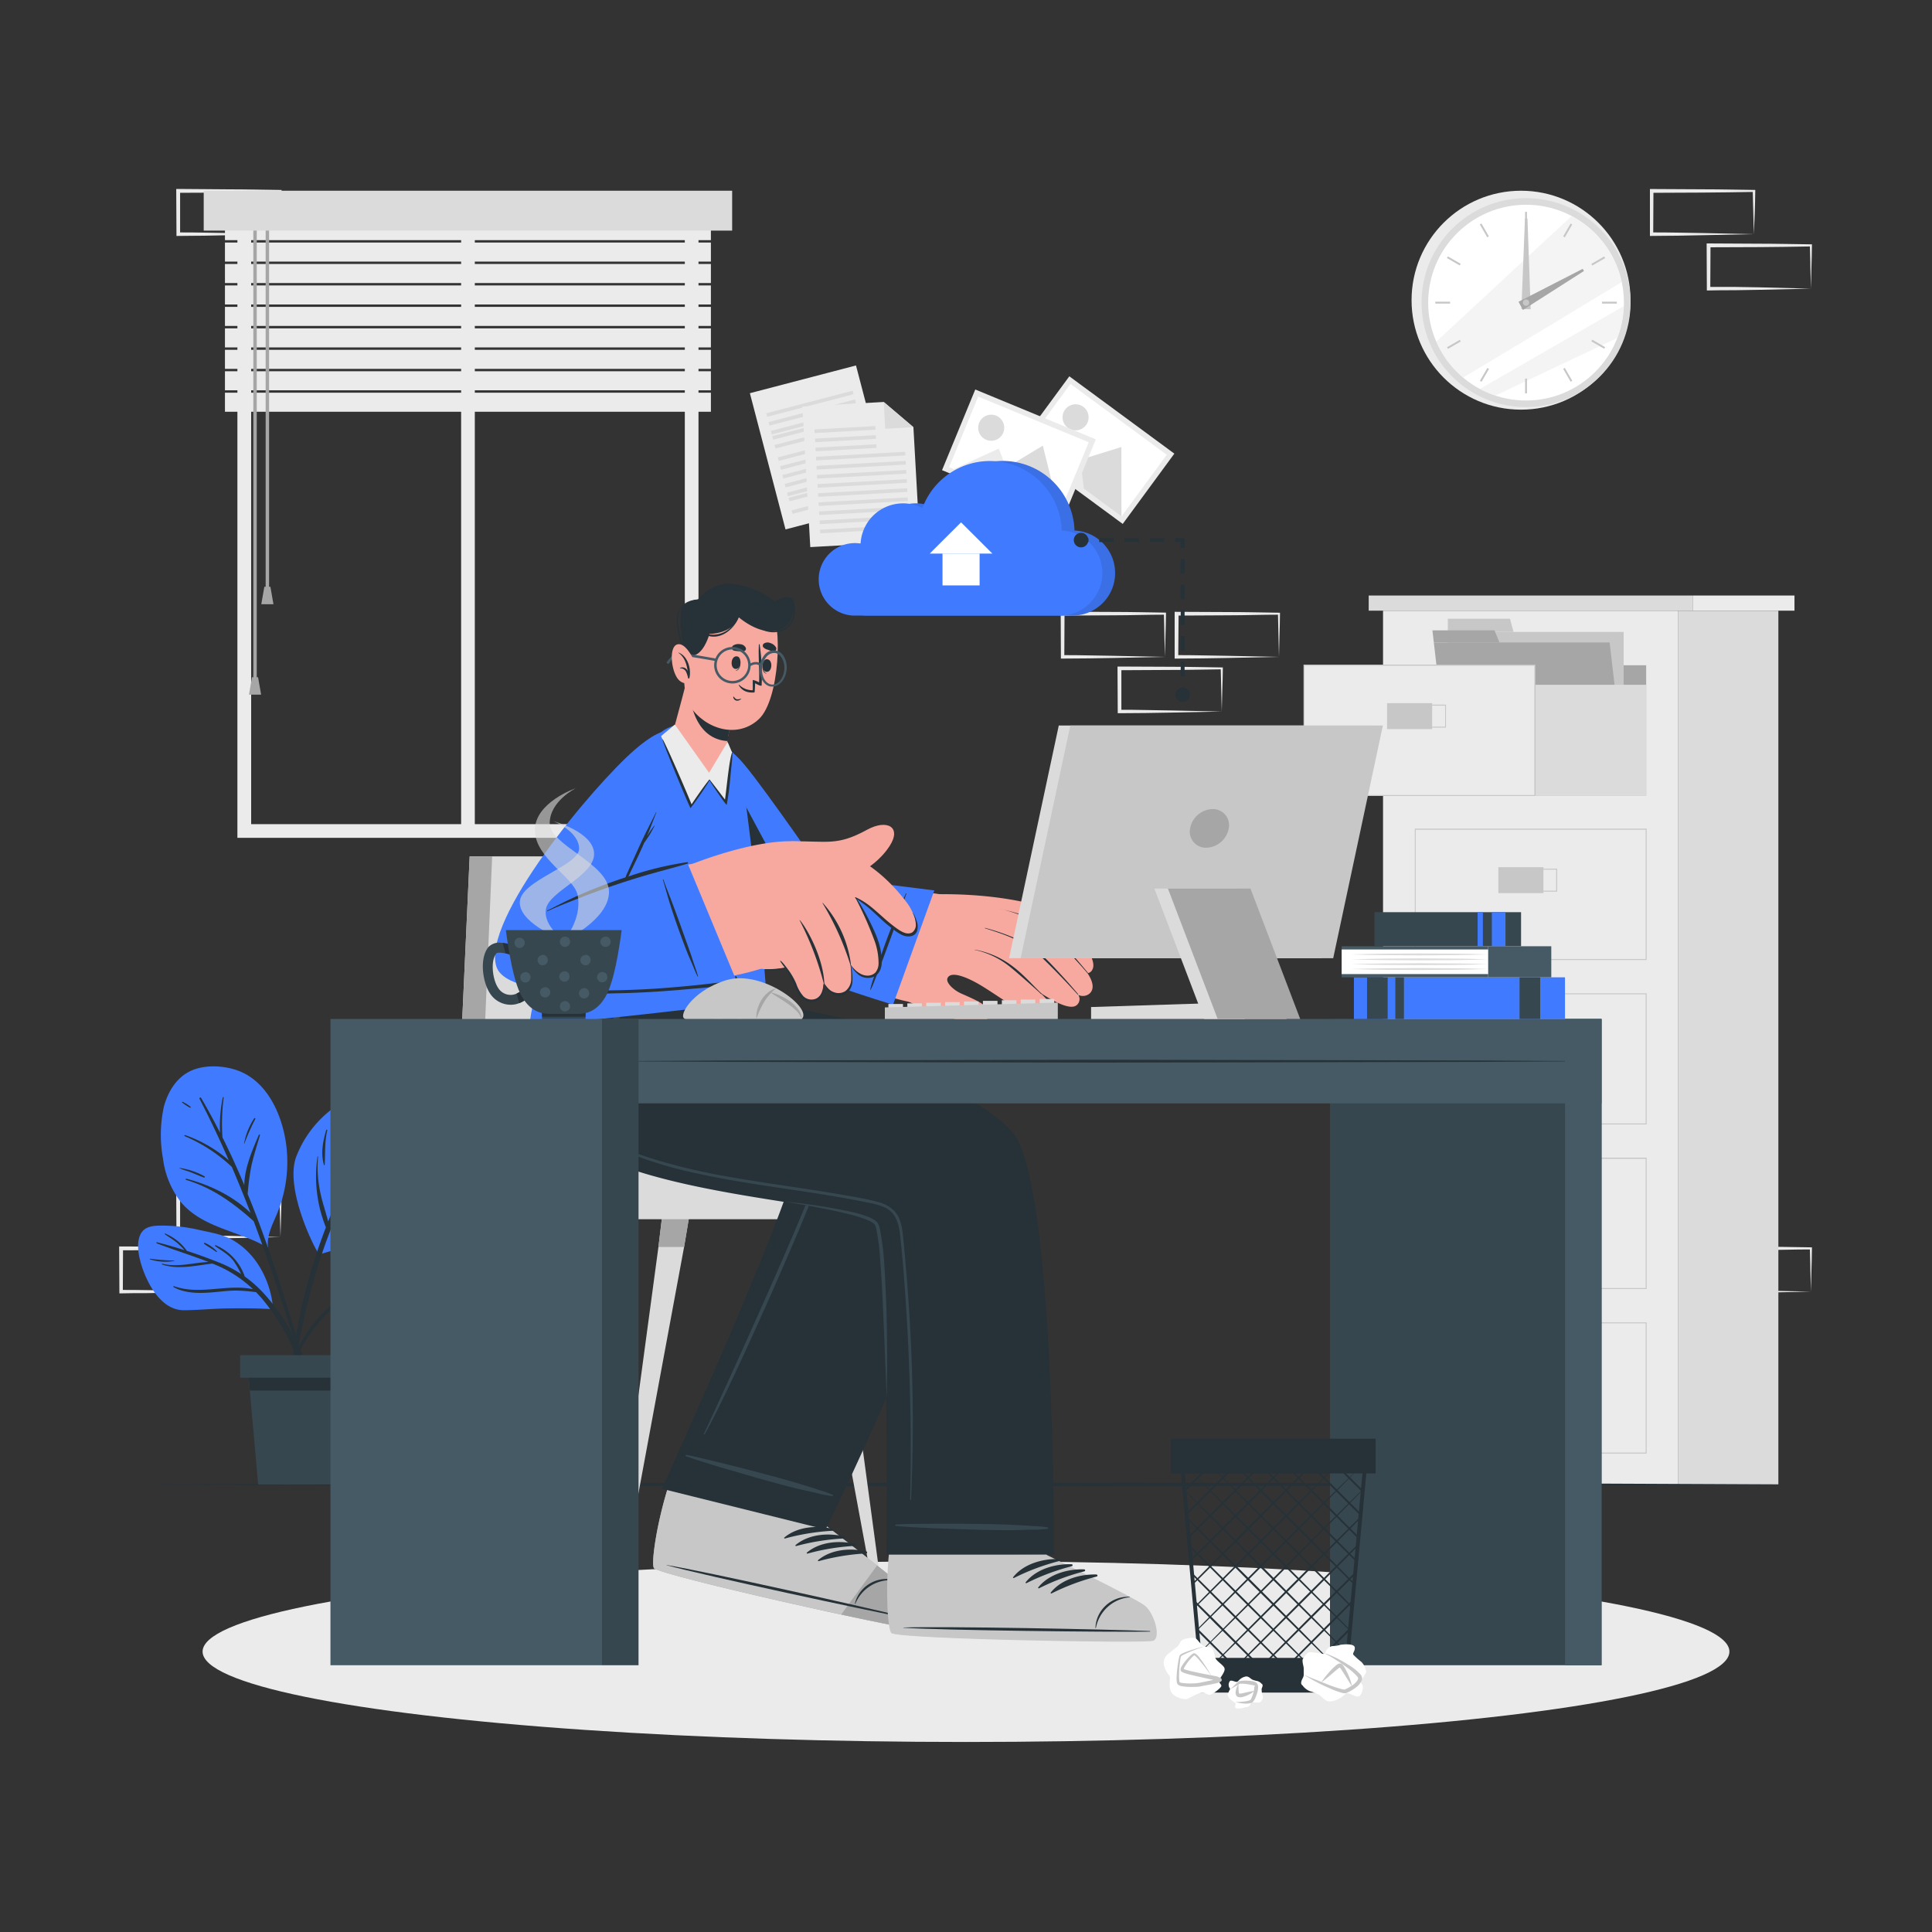 <svg xmlns="http://www.w3.org/2000/svg" viewBox="0 0 500 500"><rect x="0" y="0" width="500" height="500" fill="#333333" stroke="none"/><g id="freepik--background-complete--inject-22"><circle cx="393.64" cy="77.69" r="28.33" style="fill:#ebebeb"></circle><circle cx="394.94" cy="78.32" r="27.04" style="fill:#dbdbdb"></circle><circle cx="394.94" cy="78.32" r="25.33" style="fill:#fff"></circle><path d="M419.69,73c-11.53,7-30.49,18.45-41.08,24.73a25.39,25.39,0,0,1-6.92-9.3l35-32.48A25.38,25.38,0,0,1,419.69,73Z" style="fill:#ebebeb;opacity:0.5"></path><path d="M420.25,79.21a25.29,25.29,0,0,1-1.67,8.23L387,102.38a25.26,25.26,0,0,1-4-1.72C392.54,95.15,410,85.11,420.25,79.21Z" style="fill:#ebebeb;opacity:0.5"></path><rect x="394.69" y="54.83" width="0.49" height="3.84" style="fill:#c7c7c7"></rect><rect x="383.91" y="57.72" width="0.49" height="3.84" transform="translate(21.64 200.05) rotate(-30)" style="fill:#c7c7c7"></rect><rect x="376.01" y="65.62" width="0.49" height="3.84" transform="translate(129.62 359.6) rotate(-60)" style="fill:#c7c7c7"></rect><rect x="371.45" y="78.08" width="3.84" height="0.49" style="fill:#c7c7c7"></rect><rect x="374.34" y="88.86" width="3.84" height="0.49" transform="translate(5.86 200.08) rotate(-30)" style="fill:#c7c7c7"></rect><rect x="382.24" y="96.76" width="3.84" height="0.49" transform="translate(108.24 381.35) rotate(-60.03)" style="fill:#c7c7c7"></rect><rect x="394.69" y="97.97" width="0.49" height="3.84" style="fill:#c7c7c7"></rect><rect x="405.48" y="95.08" width="0.49" height="3.84" transform="translate(5.86 215.86) rotate(-30)" style="fill:#c7c7c7"></rect><rect x="413.38" y="87.19" width="0.49" height="3.84" transform="translate(129.63 402.74) rotate(-60)" style="fill:#c7c7c7"></rect><rect x="414.59" y="78.08" width="3.84" height="0.49" style="fill:#c7c7c7"></rect><rect x="411.7" y="67.29" width="3.84" height="0.49" transform="translate(21.65 215.87) rotate(-30)" style="fill:#c7c7c7"></rect><rect x="403.81" y="59.4" width="3.84" height="0.49" transform="translate(151.37 381.32) rotate(-60.03)" style="fill:#c7c7c7"></rect><polygon points="395.31 56.57 396.14 80.03 393.74 80 394.66 56.56 395.31 56.57" style="fill:#c7c7c7"></polygon><polygon points="409.92 70.14 394.14 80.21 392.99 78.1 409.61 69.57 409.92 70.14" style="fill:#a6a6a6"></polygon><path d="M395.76,78.32a.82.82,0,1,1-.82-.82A.82.82,0,0,1,395.76,78.32Z" style="fill:#c7c7c7"></path><path d="M72.59,320.16l-13.12.28-6.66.11c-2.23.05-4.47,0-6.7.06h-.44v-.45L45.61,309v-.5h.5l13.24.06c4.42,0,8.83.12,13.24.17h.28V309c0,1.9-.09,3.79-.13,5.65Zm0,0-.14-5.65c0-1.87-.11-3.71-.13-5.54l.27.27c-4.41.06-8.82.16-13.24.17l-13.24.06.5-.5,0,11.19-.45-.44c2.18,0,4.36,0,6.55,0l6.58.11Z" style="fill:#ebebeb"></path><path d="M57.82,334.27l-13.12.28-6.66.11c-2.23,0-4.47,0-6.7.06H30.9v-.45l-.06-11.19v-.5h.5l13.24.06c4.41,0,8.83.12,13.24.17h.28v.27c0,1.9-.08,3.79-.13,5.65Zm0,0-.14-5.65c0-1.87-.11-3.71-.13-5.54l.27.27c-4.41,0-8.83.16-13.24.17l-13.24.06.5-.5-.05,11.19-.45-.44c2.18,0,4.36,0,6.55.05l6.58.11Z" style="fill:#ebebeb"></path><path d="M331,170l-13.12.28-6.66.11c-2.23.05-4.46,0-6.7.05H304V170L304,158.84v-.5h.5l13.24.06c4.42,0,8.83.11,13.24.17h.28v.27c0,1.9-.09,3.79-.13,5.65Zm0,0-.14-5.66c0-1.86-.11-3.7-.13-5.53l.27.27c-4.41,0-8.82.16-13.24.16l-13.24.07.5-.5L304.93,170l-.45-.45c2.19,0,4.36,0,6.55.06l6.58.11Z" style="fill:#ebebeb"></path><path d="M316.19,184.14l-13.12.28-6.66.11c-2.23.05-4.47,0-6.7.05h-.44v-.45L289.21,173v-.5h.5l13.24.06c4.42,0,8.83.11,13.24.17h.28V173c0,1.9-.09,3.78-.14,5.65Zm0,0-.14-5.66c0-1.86-.11-3.7-.13-5.53l.27.27c-4.41.05-8.82.16-13.24.16l-13.24.07.5-.5,0,11.19-.45-.45c2.18,0,4.36,0,6.55.06l6.58.11Z" style="fill:#ebebeb"></path><path d="M301.48,170l-13.13.28-6.66.11c-2.22.05-4.46,0-6.69.05h-.44V170l-.05-11.19v-.5h.5l13.24.06c4.41,0,8.83.11,13.24.17h.27v.27c0,1.9-.08,3.79-.13,5.65Zm0,0-.14-5.66c0-1.86-.11-3.7-.13-5.53l.27.27c-4.41,0-8.83.16-13.24.16l-13.24.07.5-.5L275.44,170l-.44-.45c2.18,0,4.36,0,6.54.06l6.58.11Z" style="fill:#ebebeb"></path><path d="M468.66,334.27l-13.13.28-6.66.11c-2.22,0-4.46,0-6.69.06h-.45v-.45l-.05-11.19v-.5h.5l13.24.06c4.41,0,8.83.12,13.24.17h.27v.27c0,1.9-.08,3.79-.13,5.65Zm0,0-.14-5.65c0-1.87-.12-3.71-.13-5.54l.27.27c-4.41,0-8.83.16-13.24.17l-13.24.06.5-.5-.06,11.19-.44-.44c2.18,0,4.36,0,6.54.05l6.58.11Z" style="fill:#ebebeb"></path><path d="M453.89,60.59l-13.13.28L434.1,61c-2.22.05-4.46,0-6.69.06H427v-.45l0-11.19v-.5h.51l13.24.07c4.41,0,8.82.11,13.24.16h.27v.27c0,1.9-.09,3.79-.13,5.66Zm0,0-.14-5.65c-.05-1.86-.12-3.71-.14-5.54l.28.27c-4.42.06-8.83.16-13.24.17l-13.24.06.5-.5-.06,11.19-.44-.44c2.18,0,4.35,0,6.54.05l6.58.11Z" style="fill:#ebebeb"></path><path d="M468.66,74.7,455.53,75l-6.66.11c-2.22,0-4.46,0-6.69.06h-.45V74.7l-.05-11.19V63h.5l13.24.07c4.41,0,8.83.11,13.24.16h.27v.27c0,1.9-.08,3.79-.13,5.66Zm0,0-.14-5.65c0-1.87-.12-3.71-.13-5.54l.27.27c-4.41.06-8.83.16-13.24.17L442.18,64l.5-.5-.06,11.19-.44-.44c2.18,0,4.36,0,6.54,0l6.58.11Z" style="fill:#ebebeb"></path><path d="M72.59,60.59l-13.12.28L52.81,61c-2.23.05-4.47,0-6.7.06h-.44v-.45L45.61,49.4v-.5h.5L59.35,49c4.42,0,8.83.11,13.24.16h.28v.27c0,1.9-.09,3.79-.13,5.66Zm0,0-.14-5.65c0-1.86-.11-3.71-.13-5.54l.27.27c-4.41.06-8.82.16-13.24.17l-13.24.06.5-.5,0,11.19-.45-.44c2.18,0,4.36,0,6.55.05l6.58.11Z" style="fill:#ebebeb"></path><rect x="357.93" y="158.05" width="76.42" height="226.13" style="fill:#ebebeb"></rect><rect x="354.22" y="154.12" width="83.83" height="3.92" style="fill:#dbdbdb"></rect><rect x="438.05" y="154.12" width="26.36" height="3.92" style="fill:#ebebeb"></rect><rect x="434.35" y="158.05" width="25.89" height="226.13" style="fill:#dbdbdb"></rect><path d="M426.15,333.6h-60v-34h60Zm-59.77-.25H425.9V299.9H366.38Z" style="fill:#c7c7c7"></path><rect x="387.77" y="309.59" width="11.67" height="6.71" style="fill:#c7c7c7"></rect><path d="M403,315.91H391.09V310H403Zm-11.68-.25h11.43v-5.44H391.34Z" style="fill:#c7c7c7"></path><path d="M426.15,376.18h-60V342.23h60Zm-59.77-.25H425.9V342.48H366.38Z" style="fill:#c7c7c7"></path><rect x="387.77" y="352.16" width="11.67" height="6.71" style="fill:#c7c7c7"></rect><path d="M403,358.49H391.09v-5.95H403Zm-11.68-.25h11.43v-5.45H391.34Z" style="fill:#c7c7c7"></path><path d="M426.15,291h-60V257.07h60Zm-59.77-.25H425.9V257.32H366.38Z" style="fill:#c7c7c7"></path><rect x="387.77" y="267.01" width="11.67" height="6.71" style="fill:#c7c7c7"></rect><path d="M403,273.34H391.09v-5.95H403Zm-11.68-.25h11.43v-5.45H391.34Z" style="fill:#c7c7c7"></path><path d="M426.15,248.45h-60v-34h60Zm-59.77-.25H425.9V214.74H366.38Z" style="fill:#c7c7c7"></path><rect x="387.77" y="224.43" width="11.67" height="6.71" style="fill:#c7c7c7"></rect><path d="M403,230.76H391.09v-5.95H403Zm-11.68-.25h11.43v-5.45H391.34Z" style="fill:#c7c7c7"></path><rect x="366.25" y="172.17" width="59.78" height="33.7" style="fill:#a6a6a6"></rect><rect x="374.7" y="163.54" width="45.5" height="32.99" style="fill:#c7c7c7"></rect><polygon points="390.78 160.12 374.7 160.12 374.7 163.54 391.7 163.54 390.78 160.12" style="fill:#c7c7c7"></polygon><polygon points="420.08 196.52 374.58 196.52 371.07 166.27 416.57 166.27 420.08 196.52" style="fill:#a6a6a6"></polygon><polygon points="386.78 163.14 370.71 163.14 371.07 166.27 388.07 166.27 386.78 163.14" style="fill:#a6a6a6"></polygon><rect x="337.45" y="172.17" width="59.78" height="33.7" style="fill:#ebebeb"></rect><path d="M397.35,206h-60V172h60Zm-59.77-.25H397.1V172.29H337.58Z" style="fill:#c7c7c7"></path><rect x="358.97" y="181.98" width="11.67" height="6.71" style="fill:#c7c7c7"></rect><path d="M374.22,188.31H362.3v-5.95h11.92Zm-11.67-.25H374v-5.45H362.55Z" style="fill:#c7c7c7"></path><rect x="397.37" y="177.22" width="28.65" height="28.65" style="fill:#dbdbdb"></rect><path d="M61.44,50.05H180.77V216.83H61.44Zm115.79,3.54H65v159.7H177.23Z" style="fill:#ebebeb"></path><rect x="119.34" y="54.52" width="3.54" height="160.54" style="fill:#ebebeb"></rect><rect x="58.23" y="57.21" width="125.76" height="4.93" transform="translate(242.21 119.36) rotate(180)" style="fill:#ebebeb"></rect><rect x="58.23" y="62.76" width="125.76" height="4.93" transform="translate(242.21 130.46) rotate(180)" style="fill:#ebebeb"></rect><rect x="58.23" y="68.32" width="125.76" height="4.93" transform="translate(242.21 141.57) rotate(180)" style="fill:#ebebeb"></rect><rect x="58.23" y="73.87" width="125.76" height="4.93" transform="translate(242.21 152.67) rotate(180)" style="fill:#ebebeb"></rect><rect x="58.23" y="79.42" width="125.76" height="4.93" transform="translate(242.21 163.77) rotate(180)" style="fill:#ebebeb"></rect><rect x="58.23" y="84.97" width="125.76" height="4.93" transform="translate(242.21 174.88) rotate(180)" style="fill:#ebebeb"></rect><rect x="58.23" y="90.52" width="125.76" height="4.93" transform="translate(242.21 185.98) rotate(180)" style="fill:#ebebeb"></rect><rect x="58.23" y="96.07" width="125.76" height="4.93" transform="translate(242.21 197.08) rotate(180)" style="fill:#ebebeb"></rect><rect x="58.23" y="101.63" width="125.76" height="4.93" transform="translate(242.21 208.19) rotate(180)" style="fill:#ebebeb"></rect><rect x="68.75" y="56.21" width="0.89" height="96.03" style="fill:#a6a6a6"></rect><polygon points="67.62 156.37 70.77 156.37 69.98 151.85 68.41 151.85 67.62 156.37" style="fill:#a6a6a6"></polygon><rect x="65.56" y="56.21" width="0.89" height="120.25" style="fill:#a6a6a6"></rect><polygon points="64.43 179.78 67.58 179.78 66.79 175.27 65.22 175.27 64.43 179.78" style="fill:#a6a6a6"></polygon><rect x="52.73" y="49.36" width="136.76" height="10.32" transform="translate(242.21 109.04) rotate(180)" style="fill:#dbdbdb"></rect></g><g id="freepik--Shadow--inject-22"><ellipse cx="250" cy="427.43" rx="197.57" ry="23.39" style="fill:#ebebeb"></ellipse></g><g id="freepik--Floor--inject-22"><polygon points="35.47 384.18 89.1 383.94 142.73 383.85 250 383.68 357.27 383.85 410.9 383.94 464.53 384.18 410.9 384.42 357.27 384.51 250 384.68 142.73 384.51 89.1 384.42 35.47 384.18" style="fill:#263238"></polygon></g><g id="freepik--Character--inject-22"><polygon points="207.33 309.17 209.59 322.72 224.9 405.38 227.36 405.38 216.23 322.72 214.59 309.17 207.33 309.17" style="fill:#dbdbdb"></polygon><polygon points="214.59 309.17 207.33 309.17 209.59 322.72 216.23 322.72 214.59 309.17" style="fill:#a6a6a6"></polygon><polygon points="159.26 405.38 161.73 405.38 177.04 322.72 179.3 309.17 172.04 309.17 170.4 322.72 159.26 405.38" style="fill:#dbdbdb"></polygon><polygon points="172.04 309.17 170.4 322.72 177.04 322.72 179.3 309.17 172.04 309.17" style="fill:#a6a6a6"></polygon><polygon points="113.36 405.38 115.82 405.38 131.13 322.72 133.39 309.17 126.13 309.17 124.49 322.72 113.36 405.38" style="fill:#dbdbdb"></polygon><polygon points="124.49 322.72 131.13 322.72 133.39 309.17 126.13 309.17 124.49 322.72" style="fill:#a6a6a6"></polygon><polygon points="117.27 315.54 229.42 315.54 229.42 303.72 187.44 303.72 173.33 221.63 121.55 221.63 117.27 315.54" style="fill:#dbdbdb"></polygon><polygon points="117.27 315.54 123.38 315.54 127.37 221.63 121.55 221.63 117.27 315.54" style="fill:#a6a6a6"></polygon><path d="M235,421c-2.24.25-63.77-13.25-65.74-15.2-.24-.22.87-5.81,2.5-13.44l0-.15c1-4.83,18.18-44.08,18.18-44.08l39.91,10.36-17.4,36.45s7.57,5.26,14.07,10.27v0a87.62,87.62,0,0,1,8.22,6.75C236.64,414.31,237.2,420.74,235,421Z" style="fill: rgb(247, 169, 160);"></path><path d="M235,421c-2.24.26-63.77-13.24-65.74-15.19-.24-.22.87-5.81,2.5-13.44l0-.14c.37-1.8,3-8.4,6.14-15.95,6.57,1.64,30.11,7.55,38.66,10l-4.12,8.64s7.57,5.27,14.07,10.27v0a88.13,88.13,0,0,1,8.22,6.74C236.64,414.32,237.2,420.74,235,421Z" style="fill:#ebebeb"></path><path d="M235.16,421.26c-2.31.25-63.88-13.42-65.9-15.43-.77-.76.41-10.45,3.58-20.76l39.69,8.86S233,409.54,235,412,237.47,421,235.16,421.26Z" style="fill:#a6a6a6"></path><path d="M169.26,405.83c1.35,1.34,29.35,7.9,48.43,12,9.44,2,16.71,3.5,17.46,3.42,2.32-.25,1.79-6.86-.17-9.29a92.55,92.55,0,0,0-8-6.83c-6.48-5.16-14.44-11.23-14.44-11.23l-39.69-8.85C169.67,395.38,168.48,405.08,169.26,405.83Z" style="fill:#c7c7c7"></path><path d="M217.69,417.85c9.44,2,16.71,3.5,17.46,3.42,2.32-.25,1.79-6.86-.17-9.29a92.55,92.55,0,0,0-8-6.83Z" style="fill:#a6a6a6"></path><path d="M234.82,418.61c-10.26-2.55-51.91-11.85-62.25-13.58-.08,0-.09,0,0,.06,10.12,2.75,51.84,11.71,62.23,13.68C235,418.82,235,418.66,234.82,418.61Z" style="fill:#263238"></path><path d="M231.51,408.89a8.48,8.48,0,0,0-6.74,1.14,8.26,8.26,0,0,0-3.53,5c0,.07.1.09.13,0A9.81,9.81,0,0,1,231.48,409,.06.06,0,1,0,231.51,408.89Z" style="fill:#263238"></path><path d="M215.54,395.68c-4.12-1-9.23-.58-12.55,2.23-.13.11,0,.29.16.25a59.31,59.31,0,0,1,12.35-2A.26.26,0,0,0,215.54,395.68Z" style="fill:#263238"></path><path d="M218.45,397.63c-4.12-1-9.23-.58-12.55,2.23-.13.11,0,.29.17.25a58.45,58.45,0,0,1,12.34-1.95A.27.27,0,0,0,218.45,397.63Z" style="fill:#263238"></path><path d="M221.37,399.58c-4.12-1-9.24-.58-12.55,2.23-.13.11,0,.29.16.26a57.83,57.83,0,0,1,12.34-2A.27.27,0,0,0,221.37,399.58Z" style="fill:#263238"></path><path d="M224.28,401.53c-4.12-1-9.23-.58-12.55,2.23-.13.11,0,.29.16.26a57.92,57.92,0,0,1,12.35-2A.27.27,0,0,0,224.28,401.53Z" style="fill:#263238"></path><path d="M213.66,395.83l-42.37-10.54s37.89-83.19,34.82-87.36c-1.53-2.09-41.08-3.17-53.54-14-16.18-14.06-5-35.11-5-35.11L191.8,248s-.64,9.24,1.07,10.65c1.12.94,53.71,6,59.28,23.83C259,304.38,213.66,395.83,213.66,395.83Z" style="fill:#263238"></path><path d="M215.51,386.87a25.27,25.27,0,0,0-3.48-1.24c-1.23-.41-2.46-.81-3.7-1.19-2.44-.75-4.89-1.47-7.35-2.13-4.95-1.34-9.92-2.64-14.91-3.85-2.6-.62-8.18-2-8.52-1.93-.17,0-.2.3-.05.35,4.83,1.66,9.73,3.08,14.63,4.5s9.79,2.83,14.75,4c1.37.33,2.75.62,4.13.93a31.16,31.16,0,0,0,4.38.88C215.54,387.22,215.67,387,215.51,386.87Z" style="fill:#37474f"></path><path d="M213.71,294.35a6.74,6.74,0,0,0-3.32-1.08l-19.09-3.43c-6-1.07-12-2-17.87-3.26-4.91-1-9.9-2.35-14.12-5.07A20.53,20.53,0,0,1,150.76,270a36.62,36.62,0,0,1-.95-14.59c.13-1.19.36-2.37.59-3.54a.07.07,0,0,0-.14,0c-1.72,9-2,19.55,4.71,26.86,3.26,3.55,7.78,5.68,12.4,7.07a140.68,140.68,0,0,0,16,3.32q9.56,1.71,19.1,3.42c3.06.55,6.17,1,9.21,1.66a3.11,3.11,0,0,1,1.65.76,2.37,2.37,0,0,1,.24,2.21c-.32,1.5-.74,3-1.19,4.45-3.63,11.86-29.52,68.15-30.23,69.45-.07.14.14.24.22.11,6-10.36,25.25-53.81,29.25-65a72.15,72.15,0,0,0,2.61-8.72C214.49,296.37,214.63,295.16,213.71,294.35Z" style="fill:#37474f"></path><path d="M298.12,424.41c-2.15.7-65.14-.29-67.45-1.81-.28-.16-.31-5.86-.23-13.66v-.15c0-4.94-1-47.17-1-47.17l39.42.14,2,41.6s8.47,3.65,15.84,7.26v0a90.71,90.71,0,0,1,9.4,5C298.45,417.54,300.27,423.73,298.12,424.41Z" style="fill: rgb(247, 169, 160);"></path><path d="M298.12,424.41c-2.15.69-65.14-.29-67.46-1.81-.27-.16-.3-5.86-.22-13.66v-1.2c0-.25,0-.5,0-.75s0-.75,0-1.13c0-3.28-.14-8.61-.27-14.45l40.16.21.56,11.74s8.46,3.65,15.83,7.26l0,0a90.14,90.14,0,0,1,9.39,5C298.44,417.54,300.27,423.73,298.12,424.41Z" style="fill:#ebebeb"></path><path d="M298.37,424.65c-2.21.7-65.27-.44-67.65-2-.91-.59-1.68-10.33-.62-21.07l40.66.78s23.16,11.23,25.59,13.23S300.59,424,298.37,424.65Z" style="fill:#c7c7c7"></path><path d="M297.52,422.11c-10.57-.45-53.23-1.27-63.71-.91-.09,0-.09.06,0,.07,10.46.67,53.13,1.15,63.7,1C297.74,422.28,297.74,422.12,297.52,422.11Z" style="fill:#263238"></path><path d="M292.33,413.25a8.51,8.51,0,0,0-6.37,2.46,8.2,8.2,0,0,0-2.46,5.6c0,.07.11.07.12,0a9.82,9.82,0,0,1,8.71-7.94C292.41,413.37,292.42,413.25,292.33,413.25Z" style="fill:#263238"></path><path d="M274.05,403.48c-4.23-.13-9.16,1.27-11.85,4.69-.1.13.08.28.21.21A58.48,58.48,0,0,1,274.12,404,.27.27,0,0,0,274.05,403.48Z" style="fill:#263238"></path><path d="M277.3,404.82c-4.23-.14-9.17,1.27-11.86,4.68-.1.13.09.28.21.22a58.36,58.36,0,0,1,11.71-4.38A.26.26,0,0,0,277.3,404.82Z" style="fill:#263238"></path><path d="M280.54,406.15c-4.23-.14-9.16,1.27-11.85,4.68-.11.13.08.28.21.22a58,58,0,0,1,11.7-4.38A.26.26,0,0,0,280.54,406.15Z" style="fill:#263238"></path><path d="M283.78,407.48c-4.23-.13-9.16,1.27-11.85,4.68-.1.14.08.28.21.22A58.51,58.51,0,0,1,283.85,408,.27.27,0,0,0,283.78,407.48Z" style="fill:#263238"></path><path d="M272.77,402.34l-43.37,0s.72-81.18-2.71-85.68c-4.57-6-69.58-6.63-83.29-26.17-12.32-17.56-1.45-42.06-1.45-42.06l49.24-.87A101.51,101.51,0,0,1,186.44,263s59.17,11.65,75.57,30C273.08,305.42,272.77,402.34,272.77,402.34Z" style="fill:#263238"></path><path d="M195.14,259.7A24.09,24.09,0,0,0,191,261c-1.42.53-2.81,1.12-4.18,1.77a82.8,82.8,0,0,0-7.84,4.31c-.08.05,0,.16.07.12,2.68-1.35,5.45-2.56,8.22-3.72l4-1.66c1.34-.56,2.76-1,4-1.73C195.43,260,195.34,259.66,195.14,259.7Z" style="fill:#37474f"></path><path d="M192.34,247.51c-.59,2.24-1.12,4.5-1.78,6.72-.31,1-.61,2-1,3-.34.83-.84,1.78-1.81,2-1.12.2-1.43-.76-1.33-1.68s.39-2.06.61-3.07.49-2.32.72-3.49c.11-.59.23-1.17.34-1.76,0-.14.15-1.26.23-1.58,0,0,0,0,.06,0h0a.07.07,0,0,0,.07-.06.16.16,0,0,0,0-.17.11.11,0,0,0-.11,0c-.21.11-.23.4-.3.62-.19.56-.38,1.13-.55,1.7-.33,1.07-.64,2.14-.93,3.22l-.84,3.24a5.05,5.05,0,0,0-.25,2.49,1.9,1.9,0,0,0,1.75,1.46,2.39,2.39,0,0,0-.12.22c-.1.22-.18.46-.26.68s-.17.46-.24.7a1.36,1.36,0,0,0-.07.35c0,.13,0,.26,0,.39a.19.19,0,0,0,.35.12c.06-.11.14-.2.21-.31a2.48,2.48,0,0,0,.17-.37c.07-.23.14-.45.2-.68s.13-.45.18-.68,0-.28,0-.42a2.63,2.63,0,0,0,1.3-.47,4.39,4.39,0,0,0,1.36-2c.35-.93.63-1.9.9-2.85a41.5,41.5,0,0,0,1.52-7.23A.21.21,0,0,0,192.34,247.51Z" style="fill:#37474f"></path><path d="M163,252.66c-.22,1.11-.36,2.24-.63,3.34s-.57,2.16-.94,3.21a11.85,11.85,0,0,1-1.41,2.88,10.67,10.67,0,0,1-2.21,2.19,18.49,18.49,0,0,1-5.31,2.88,24.6,24.6,0,0,1-2.94.82c-.52.11-1,.2-1.57.26a3.44,3.44,0,0,0-1.27.27.26.26,0,0,0,0,.44,4.48,4.48,0,0,0,2.33.1,16.08,16.08,0,0,0,2.5-.4,18,18,0,0,0,4.74-1.94,14.73,14.73,0,0,0,4-3.17,11.23,11.23,0,0,0,2.16-4.59,22.54,22.54,0,0,0,.76-6.27A.11.11,0,0,0,163,252.66Z" style="fill:#37474f"></path><path d="M235.66,345.79q-.53-10.5-1.49-21c-.16-1.72-.31-3.44-.5-5.16a16.46,16.46,0,0,0-.82-3.93c-1-2.63-3.16-4-5.78-4.67-3.1-.83-6.31-1.34-9.47-1.89s-6.47-1.07-9.71-1.56c-6.56-1-13.14-1.92-19.67-3.1a155.67,155.67,0,0,1-19.28-4.58c-5.79-1.83-11.73-4.07-16.34-8.16-9.91-8.8-10.1-23.36-8.73-35.52.19-1.72.42-3.43.65-5.15,0-.09-.13-.12-.14,0-.87,6.85-1.88,13.74-1.28,20.65a33.7,33.7,0,0,0,5.29,16.07c3.33,4.91,8.32,8.12,13.71,10.37a109,109,0,0,0,18.38,5.54c13,2.87,26.2,4.18,39.25,6.58,1.61.29,3.21.6,4.81.94a19.78,19.78,0,0,1,4.35,1.21c3,1.37,3.73,4.27,4.06,7.26.77,6.95,1.27,13.93,1.69,20.91.84,14.05,1.21,28.18,1,42.26l-.09,5.22c0,.15.23.14.23,0C236.4,374,236.38,359.88,235.66,345.79Z" style="fill:#37474f"></path><path d="M271.16,395.3a26.8,26.8,0,0,0-3.68-.35c-1.3-.09-2.59-.18-3.88-.25-2.55-.13-5.1-.23-7.65-.27-5.13-.08-10.26-.13-15.4-.07-2.67,0-8.42.07-8.73.21-.16.06-.12.34,0,.35,5.09.43,10.19.6,15.29.78s10.19.35,15.29.29c1.41,0,2.82-.08,4.23-.11a31.65,31.65,0,0,0,4.46-.22C271.26,395.64,271.33,395.34,271.16,395.3Z" style="fill:#37474f"></path><path d="M229.47,361.62c.15-5.8.14-11.61.05-17.41s-.31-11.61-.69-17.41a68.32,68.32,0,0,0-1.11-8.7,8.13,8.13,0,0,0-.34-1.1,2.47,2.47,0,0,0-.3-.58,2.5,2.5,0,0,0-.46-.46,8.27,8.27,0,0,0-2-1.07,30.89,30.89,0,0,0-4.23-1.24A134.22,134.22,0,0,0,203.13,311c2.87.47,5.73.94,8.57,1.5s5.69,1.11,8.48,1.85a37.43,37.43,0,0,1,4.09,1.3,7.49,7.49,0,0,1,1.8.95,1.42,1.42,0,0,1,.49.69,6.16,6.16,0,0,1,.28,1,65.38,65.38,0,0,1,1,8.56c.46,5.77.67,11.57.93,17.36Z" style="fill:#37474f"></path><path d="M252.81,285.65a103.38,103.38,0,0,0-15.56-8.08c-5.38-2.32-10.89-4.31-16.44-6.18S209.62,268,204,266.5s-11.38-2.72-17.11-3.85c2.81.79,5.66,1.46,8.47,2.26s5.64,1.51,8.44,2.32c5.61,1.6,11.22,3.23,16.74,5.1s11,3.78,16.46,5.93c2.71,1.08,5.39,2.22,8,3.45S250.26,284.22,252.81,285.65Z" style="fill:#37474f"></path><path d="M182.28,201.07c3.83,18.49,11.89,42,18.4,46.83,5.25,3.9,33.08,11.19,34.63,11.39,3.86.47,12.18-27.13,8.09-27.84-5.4-.94-29-2.77-30.31-4.19s-9.85-13.5-19.43-27.4C187,190.26,179.9,189.59,182.28,201.07Z" style="fill: rgb(247, 169, 160);"></path><path d="M232.25,257.72a83.08,83.08,0,0,0,10.93,4.93c3,.94,11.68,3.4,13,.21.93-2.18-4-4.23-7.47-5.76-1.82-.81-4.05-2.78-3.48-4,1-2.05,5.68.13,8.76,2,6,3.62,13.84,10.1,17.58,7.12,1.42-1.13-.15-3.26-2.47-5.38,3.78,2.49,7.83,4.55,9.45,3.36a2,2,0,0,0,.5-2.73,2.69,2.69,0,0,0,3-.4c1.28-1.28.71-3.22-.61-5.22a1.49,1.49,0,0,0,1.15-.72c2.72-4-10.24-15.8-14.78-17-13.37-3.48-27.69-2.62-27.69-2.62C234.76,235.69,232.24,257.71,232.25,257.72Z" style="fill: rgb(247, 169, 160);"></path><path d="M252.27,245.77a22.84,22.84,0,0,1,8.89,3.65c3.36,2.32,5.56,5,8.37,7.71.07.07,0,.19-.11.12-1.34-1.29-6.88-6.15-8.31-7.26a21.68,21.68,0,0,0-8.85-4.16S252.24,245.77,252.27,245.77Z" style="fill:#263238"></path><path d="M254.9,240.13A54.26,54.26,0,0,1,265.25,244c3.55,1.91,6.29,4.95,9,7.88,1.62,1.75,3.21,3.55,4.75,5.38.06.07,0,.19-.11.11q-4.11-4.53-8.48-8.81a28.61,28.61,0,0,0-9.39-6.2c-2-.82-4.07-1.48-6.13-2.13C254.85,240.18,254.86,240.11,254.9,240.13Z" style="fill:#263238"></path><path d="M258.78,235.22c3.42.78,6.4,1.45,9.4,3.35a49,49,0,0,1,9.09,8.19c1.47,1.64,2.89,3.32,4.28,5,.05.07-.07.17-.12.1a115.16,115.16,0,0,0-10.25-10.59,22.93,22.93,0,0,0-5.77-3.93,40.44,40.44,0,0,0-6.64-2.13S258.76,235.22,258.78,235.22Z" style="fill:#263238"></path><path d="M241.8,230.44,231.11,260s-29.32-8.65-33.2-13.74-13.64-30.65-15.74-44.34S186.91,191,192.74,198s20.41,28.37,20.91,28.7S241.8,230.44,241.8,230.44Z" style="fill:#407BFF"></path><path d="M226.65,253c.39-1,.82-2,1.19-3q1.16-3.1,2.3-6.21c.77-2.07,1.52-4.15,2.27-6.23s1.4-4.21,2.17-6.28a.08.08,0,0,0-.14-.06c-.87,2-1.81,4-2.66,6.07s-1.67,4.18-2.45,6.29-1.5,4.16-2.21,6.25c-.35,1-.63,2.13-1,3.19s-.66,2-.9,3.09a.06.06,0,0,0,.12,0C225.86,255.14,226.23,254.05,226.65,253Z" style="fill:#263238"></path><path d="M218.33,255.85c-8.42-2.93-18.28-6.82-20.42-9.63-3.88-5.09-13.64-30.64-15.74-44.33-1-6.5,0-9.28,2-9.65Z" style="fill:#263238"></path><path d="M198.15,258.22c-1.38,1.35-60.67,7.52-61,7.12-.78-1.07,10.3-56.71,34-75.88,4.18-3.38,11.16-2,14.32.07,1.58,1,6,9,7.2,16.11S199,257.37,198.15,258.22Z" style="fill:#407BFF"></path><path d="M165.66,193.48c-12,10-42.95,48.89-35.8,57.72s53.61,4,67-.48c4-1.33-7.39-26.64-11.76-27.74-3.63-.92-23.58,5.35-24,4.19s4.81-8.64,11.4-24.46C180.17,184.46,170.94,189.07,165.66,193.48Z" style="fill: rgb(247, 169, 160);"></path><path d="M204.84,217.74c9.33-.13,11.74,1.27,19.56-3,5.12-2.82,9.12-.75,5.76,4.32-5.49,8.3-17.49,11-21.92,10.72Z" style="fill: rgb(247, 169, 160);"></path><path d="M179.39,223.51s11-4.43,20.94-5.55c6.86-.77,22-.79,34.39,15.68,2.94,3.9,4.36,11.55-2.76,6.92-5.06-3.29-7.27-6.91-10.57-8.29,0,0,.66,9.95-3.37,12.74A90.52,90.52,0,0,1,207,251.56a17.58,17.58,0,0,1-1.41-1.95s-4,2.25-10.84.73Z" style="fill: rgb(247, 169, 160);"></path><path d="M207,218.27c3,2.06,9.21,6.53,13,12,4.26,6,10.82,18.8,6.34,21.9-3.29,2.27-6.23-2.39-6.23-2.39s1.6,5.85-1.82,7.25c-3.11,1.28-5.17-2.46-5.17-2.46s.36,3.72-2.88,4.37c-3.89.78-4-7.14-8.64-9.75C200.6,248.56,207,218.27,207,218.27Z" style="fill: rgb(247, 169, 160);"></path><path d="M212.92,233.66a29.47,29.47,0,0,1,7.3,15.94c0,.16-.1.25-.14.11a72.59,72.59,0,0,0-7.22-16S212.89,233.64,212.92,233.66Z" style="fill:#263238"></path><path d="M207,238.13c1.93,2.29,6,9.59,6.34,16.35,0,.15-.11.24-.14.1a77.3,77.3,0,0,0-6.26-16.41S206.93,238.1,207,238.13Z" style="fill:#263238"></path><path d="M221.4,232.21c2.88,1.25,4.64,3,6.94,5a42.85,42.85,0,0,0,3.54,2.92c1.14.81,2.81,2,4.23,1.16A2.45,2.45,0,0,0,237,239a6.64,6.64,0,0,0-.76-2.72s0-.08.08,0a8.91,8.91,0,0,1,1,2.36,4,4,0,0,1,0,2.37c-.64,1.59-2.61,1.57-3.93.94a13.24,13.24,0,0,1-2.21-1.43c-.67-.51-1.32-1.05-2-1.6-1.3-1.14-2.54-2.35-3.82-3.5a39.9,39.9,0,0,0-4-3C221.29,232.27,221.35,232.19,221.4,232.21Z" style="fill:#263238"></path><path d="M226.34,243.5a93.45,93.45,0,0,0-5-11.23s0-.09.07-.05c2,2.5,5.06,8.83,5.7,10.82a16.45,16.45,0,0,1,1.06,6.53c-.39,3.12-2.53,3.45-3.31,3.51a4.08,4.08,0,0,1-2.61-.77,8.21,8.21,0,0,1-2.12-2.56c0-.05,0-.1.07-.05.93,1.36,2.57,2.8,4.29,2.79a2.88,2.88,0,0,0,2.07-.8,3.77,3.77,0,0,0,.81-2.45A17.1,17.1,0,0,0,226.34,243.5Z" style="fill:#263238"></path><path d="M213.29,254.48c.39.43,1.12,1.84,2.51,2.29a3.25,3.25,0,0,0,3-.29,4.09,4.09,0,0,0,1.48-2.69,26.67,26.67,0,0,0-.17-4c0-.07.07-.09.09,0a14.87,14.87,0,0,1,.4,4.35,4.28,4.28,0,0,1-1.58,3,3.22,3.22,0,0,1-3.35.27,6.68,6.68,0,0,1-2.52-2.8S213.27,254.46,213.29,254.48Z" style="fill:#263238"></path><path d="M202,248.62a8,8,0,0,1,1.18,1.28q.57.72,1.11,1.47a18.19,18.19,0,0,1,1.79,3.23,9.22,9.22,0,0,0,1.86,3.25,3,3,0,0,0,3.41.52,3,3,0,0,0,1.27-1.45,5.72,5.72,0,0,0,.46-2.11,0,0,0,1,1,.09,0,9.87,9.87,0,0,1-.09,2,3.5,3.5,0,0,1-.82,1.57,3.31,3.31,0,0,1-3.34.79,4.89,4.89,0,0,1-2.68-2.66c-.64-1.27-1.13-2.61-1.83-3.87-.37-.66-.73-1.32-1.14-1.95s-1-1.27-1.36-2A.06.06,0,0,1,202,248.62Z" style="fill:#263238"></path><path d="M198,250.83a26.83,26.83,0,0,0,5.16-.42s.11.15.06.17a12.2,12.2,0,0,1-2.59.51,9.3,9.3,0,0,1-2.63-.17C198,250.91,198,250.82,198,250.83Z" style="fill:#263238"></path><path d="M177.85,223.18l12.68,30.52s-58.14,8.58-62.06-3.53,25-46.77,35.75-56.09,13.63-4.4,10.14,5.08-12.47,27.68-12.22,27.68S177.85,223.18,177.85,223.18Z" style="fill:#407BFF"></path><path d="M177.88,223.13a83.83,83.83,0,0,0-14.56,3.47,130.25,130.25,0,0,0-14,5.29c-2.62,1.18-5.15,2.48-7.71,3.78-.09.05,0,.17.09.13,2.31-1.06,4.69-2,7.05-2.92s4.62-1.8,7-2.64q7-2.52,14.19-4.5c2.69-.74,5.39-1.45,8.06-2.25C178.12,223.43,178.09,223.1,177.88,223.13Z" style="fill:#263238"></path><path d="M179.58,249.37c-.34-1-.64-2-1-3l-2.23-6.24c-.75-2.08-1.5-4.16-2.28-6.23s-1.62-4.12-2.36-6.2a.08.08,0,1,0-.15,0c.64,2.11,1.2,4.25,1.87,6.36s1.4,4.27,2.16,6.39,1.52,4.15,2.33,6.21c.4,1,.87,2,1.31,3.06s.81,2,1.3,3c0,.06.13,0,.11-.05C180.35,251.52,179.94,250.46,179.58,249.37Z" style="fill:#263238"></path><path d="M191.06,254.15c-.17-.48-.33-1-.49-1.44-.06-.16-.34-.14-.31,0l.18,1.21c-3.29.17-6.56.67-9.84,1s-6.79.65-10.2.89c-6.71.45-13.44.62-20.17.45-3.85-.1-7.68-.37-11.52-.54a.09.09,0,0,0,0,.18,108,108,0,0,0,20.41,1.17c6.82-.1,13.63-.57,20.42-1.21a107.7,107.7,0,0,0,11.34-1.4A.3.3,0,0,0,191.06,254.15Z" style="fill:#263238"></path><path d="M169.3,213.69c-.55.74-1.1,1.48-1.58,2.26l-.31.54c.85-2.06,1.64-4.15,2.45-6.23,0-.07-.08-.11-.1,0-1.46,2.95-3,5.86-4.34,8.86-.67,1.46-1.32,2.93-2,4.39-.34.76-.68,1.51-1,2.27a6.31,6.31,0,0,0-.7,2.05c0,.07.09.09.14.05a6.22,6.22,0,0,0,1.17-1.91c.37-.74.72-1.48,1.08-2.22q1.08-2.22,2.1-4.47c.17-.37.33-.75.49-1.12.45-.64.89-1.28,1.31-1.93s.93-1.61,1.35-2.43C169.41,213.7,169.34,213.64,169.3,213.69Z" style="fill:#263238"></path><path d="M184,200.47c-3.5.19-8.34-5.95-9.88-10.5-.1-.31,3.11-11.47,3.51-13.75.08-.47,13.69,6,13.69,6a36.79,36.79,0,0,0-2.94,8.5C188.37,191.07,187.41,200.28,184,200.47Z" style="fill: rgb(247, 169, 160);"></path><path d="M191.37,182.23h0c0,.07-.17.33-.36.76-.33.73-.86,1.92-1.35,3.3a27.08,27.08,0,0,0-1.23,4.43c0,.11,0,.22,0,.32v0c0,.19-.06.44-.1.74a11.21,11.21,0,0,1-1.41-.17c-7.75-1.57-8.67-11.59-8.74-15.38l.24.09c.37.12.84.31,1.42.55l.44.19c.91.39,2,.88,3.13,1.38l1.12.51,2.38,1.1c.32.16.65.31,1,.44l1,.45a4.54,4.54,0,0,0,.45.21l.2.1,1.13.54.54.25.23.11,0,0Z" style="fill:#263238"></path><path d="M179.58,159c-2.77,4.61-3.73,19.69-1,23.8,4,5.94,12.32,8.49,17.83,3.29,5.34-5,6.24-24.71,3-28.63C194.66,151.69,183.68,152.18,179.58,159Z" style="fill: rgb(247, 169, 160);"></path><path d="M191.59,171s-.09,0-.09.08c0,1-.19,2.19-1.12,2.49a0,0,0,0,0,0,.06C191.52,173.47,191.74,171.92,191.59,171Z" style="fill:#263238"></path><path d="M190.72,169.86c-1.63-.19-1.89,3.09-.38,3.26S192.09,170,190.72,169.86Z" style="fill:#263238"></path><path d="M197.45,171.59s.08,0,.07.09c-.11,1-.07,2.19.82,2.6,0,0,0,.07,0,.06C197.22,174.09,197.18,172.53,197.45,171.59Z" style="fill:#263238"></path><path d="M198.44,170.6c1.64,0,1.51,3.29,0,3.28S197.06,170.59,198.44,170.6Z" style="fill:#263238"></path><path d="M190,168.39a12,12,0,0,0,1.34.16,2.16,2.16,0,0,0,1.4-.1.68.68,0,0,0,.27-.8,1.72,1.72,0,0,0-1.48-.93,2.5,2.5,0,0,0-1.79.34A.74.74,0,0,0,190,168.39Z" style="fill:#263238"></path><path d="M200,168.59a11.36,11.36,0,0,1-1.28-.44,2.16,2.16,0,0,1-1.22-.7.7.7,0,0,1,.11-.84,1.74,1.74,0,0,1,1.74-.19,2.54,2.54,0,0,1,1.46,1.09A.73.73,0,0,1,200,168.59Z" style="fill:#263238"></path><path d="M189.9,180.31c.23.25.44.6.81.66a2.64,2.64,0,0,0,1.11-.17s.07,0,0,.06a1.38,1.38,0,0,1-1.33.44,1.08,1.08,0,0,1-.73-1C189.79,180.28,189.87,180.27,189.9,180.31Z" style="fill:#263238"></path><path d="M191.21,177.35a3.47,3.47,0,0,0,2.19,1.72,4.26,4.26,0,0,0,1.24.15h.24l.22,0a.25.25,0,0,0,.22-.21h0a.33.33,0,0,0,0-.1h0v-.09c.08-.78.1-2,.1-2,.27.17,1.68.94,1.69.53a52.78,52.78,0,0,0-.52-10.57.1.1,0,0,0-.19,0c-.19,3.26.19,6.54.05,9.82a6.4,6.4,0,0,0-1.59-.63c-.11,0,0,2.31-.06,2.66a.1.1,0,0,1,0,0,4.85,4.85,0,0,1-3.49-1.39C191.24,177.2,191.16,177.26,191.21,177.35Z" style="fill:#263238"></path><path d="M178.54,169.66c3.43.53,5.06-5.59,5.06-5.59s6,0,7.57-4.34c0,0,5,4.44,9.66,3.53s4.88-6.46,4.54-7.59c-.76-2.6-4.89-.06-4.89-.06a21.75,21.75,0,0,0-11.38-4.56c-5.19-.29-8.5,4.12-8.5,4.12s-2.83.15-4,1.94S176.36,169.33,178.54,169.66Z" style="fill:#263238"></path><path d="M182.21,163.9c4.45,1.31,7.94-1.24,9.28-5.49a0,0,0,1,1,.08,0c-.76,4-5.26,8-9.44,5.67A.11.11,0,0,1,182.21,163.9Z" style="fill:#263238"></path><path d="M180.74,155.11s.07.08,0,.09c-1.36.39-2.89.61-4,1.63-1.3,1.23-1.36,3.1-1.2,4.76.24,2.56,1,6,3,7.76.12.1-.05.27-.16.17-2.4-2-3.29-6.37-3.21-9.33C175.31,156.87,177.62,155.34,180.74,155.11Z" style="fill:#263238"></path><path d="M196,161.69a6.32,6.32,0,0,0,7,.91c2.69-1.46,2.67-4.54,2-7.19,0-.13.16-.24.21-.11,1.06,2.41.64,5.77-1.63,7.37a6.6,6.6,0,0,1-7.82-.71C195.57,161.81,195.81,161.54,196,161.69Z" style="fill:#263238"></path><path d="M188.59,176.78a4.72,4.72,0,1,1,5.67-4.83h0a4.72,4.72,0,0,1-4.5,4.93A4.55,4.55,0,0,1,188.59,176.78Zm1.79-8.62a4.26,4.26,0,0,0-1-.08,4.08,4.08,0,1,0,1,.08Z" style="fill:#455a64"></path><path d="M199.38,177.67c-1.76-.36-3-2.51-2.78-5a5.71,5.71,0,0,1,1.28-3.2,3,3,0,0,1,5,.44,5.67,5.67,0,0,1,.7,3.38c-.23,2.59-2,4.56-3.91,4.39ZM200.7,169l-.24,0a2.5,2.5,0,0,0-2.1,1,5,5,0,0,0-1.13,2.84c-.19,2.24.93,4.18,2.52,4.32s3-1.58,3.22-3.82a5,5,0,0,0-.61-3A2.64,2.64,0,0,0,200.7,169Z" style="fill:#455a64"></path><path d="M194.06,172.48l-.36-.51c.76-.54,2.48-1.2,3.52.13l-.5.39C195.79,171.29,194.13,172.43,194.06,172.48Z" style="fill:#455a64"></path><path d="M173,171.86l-.53-.34c.16-.25,1.58-2.43,3-2.54s9.68,1.44,10,1.5l-.12.62c-2.39-.44-8.85-1.56-9.87-1.49S173.39,171.26,173,171.86Z" style="fill:#455a64"></path><path d="M179.88,171.54s-2.22-5.44-4.61-4.76-1.48,8,.81,9.54a2.61,2.61,0,0,0,3.72-.59Z" style="fill: rgb(247, 169, 160);"></path><path d="M175.58,168.89s-.06,0,0,.06c1.59,1.11,2.14,2.94,2.4,4.77a1.44,1.44,0,0,0-2-.86s0,.1,0,.11a1.6,1.6,0,0,1,1.59.93,8.09,8.09,0,0,1,.51,1.58c0,.18.35.16.33,0v0C179,173.18,177.93,169.66,175.58,168.89Z" style="fill:#263238"></path><path d="M188.3,192l-4.79,8-8.86-12.5-3.56,3s7.6,18.81,7.79,18.05l4.7-6.79,4.25,5.93,1.66-12.9Z" style="fill:#ebebeb"></path><path d="M189,201.27c.2-2.14.47-4.29.57-6.44,0-.07-.11-.13-.14,0-.76,2-1.48,10.16-1.81,12.1v0c-.18-.26-4-5.26-4-5.2-1,1.05-4.39,6-4.64,6.44-1.2-3-5.9-13.89-7.42-16.78,0-.08-.17,0-.14,0,1,3.11,7.15,17.78,7.29,17.76a83.91,83.91,0,0,0,4.92-7.18c.61,1.06,4.37,6.61,4.44,6.3A68.71,68.71,0,0,0,189,201.27Z" style="fill:#263238"></path></g><g id="freepik--Plant--inject-22"><path d="M74,295.75a34.92,34.92,0,0,1-.68,13.43,36.28,36.28,0,0,1-2.06,5.94c-1.07,2.46-2.18,4.86-1.92,7.55.26.17-.63.14-.66-.12-7.18-4.09-16.4-4.84-21.93-11.53a23,23,0,0,1-4.57-11.2,34,34,0,0,1,.26-13.52c1-3.65,3.08-7.17,6.51-8.95s8.17-1.69,11.89-.53C68.86,279.31,72.85,288,74,295.75Z" style="fill:#407BFF"></path><path d="M77.68,349c-1-3.27-2-6.54-3-9.8-2-6.39-4-12.75-6.29-19q-2-5.66-4.3-11.19A68.33,68.33,0,0,1,65,302c.6-2.78,1.47-5.48,2.28-8.2,0-.17-.22-.26-.29-.1-1.61,3.76-3.72,8.56-3.77,13q-2.62-6.27-5.65-12.36a53,53,0,0,1,.32-10.3c0-.16-.22-.2-.24,0a36.82,36.82,0,0,0-.71,9.09q-2.31-4.57-4.9-9c-.16-.26-.53,0-.39.27,2.7,5.2,5.21,10.51,7.56,15.89a34.69,34.69,0,0,0-11.27-6.52c-.18-.07-.32.19-.13.27A40.92,40.92,0,0,1,60,302q2.53,5.91,4.84,11.91c-4.5-4.41-10.66-7.31-16.61-8.86-.2-.06-.25.26-.06.31,6.89,2.08,12.24,6,17.48,10.68q.91,2.42,1.79,4.86,3.33,9.24,6.34,18.59,1.45,4.47,2.85,9c1,3.22,1.8,6.62,3.1,9.74.13.29.66.23.59-.13A91.23,91.23,0,0,0,77.68,349Z" style="fill:#263238"></path><path d="M65.76,289.46a17.76,17.76,0,0,0-2.59,6.45c0,.06.08.09.1,0a54.92,54.92,0,0,1,2.81-6.33C66.19,289.4,65.88,289.27,65.76,289.46Z" style="fill:#263238"></path><path d="M52.94,304.43a18.93,18.93,0,0,0-6.45-2.17c-.06,0-.1.08,0,.1,1,.43,2.13.73,3.18,1.14s2.08.89,3.14,1.26A.19.19,0,0,0,52.94,304.43Z" style="fill:#263238"></path><path d="M49.32,286.42a12.28,12.28,0,0,0-2.07-1.28.11.11,0,0,0-.12.18,13.33,13.33,0,0,0,2,1.33C49.31,286.73,49.45,286.5,49.32,286.42Z" style="fill:#263238"></path><path d="M98.22,320.16c-5.18,1.53-10.38,2.95-15.56,4.47-.45.14-9.2-16.63-6-25.27a28.2,28.2,0,0,1,17.59-16.69c3.7-1.26,8.24-2.31,12.14-1.45a10.1,10.1,0,0,1,7.06,6.88c1.53,4.43,1,9.73.18,14.26A24.81,24.81,0,0,1,108.51,314C105.76,317.26,102.25,319,98.22,320.16Z" style="fill:#407BFF"></path><path d="M105.72,304.22a68.82,68.82,0,0,1-10.15,4,42.55,42.55,0,0,0-6.77,2.45C91,305.8,93.38,301,95.93,296.3a23.24,23.24,0,0,0,9.38-4.85c.14-.12,0-.32-.19-.21a46.63,46.63,0,0,1-8.85,4.43c.69-1.27,1.38-2.54,2.09-3.81.2-.35-.29-.7-.52-.36a109.31,109.31,0,0,0-7.36,12.35A56.93,56.93,0,0,1,90,292.54c0-.1-.13-.11-.15,0A37.58,37.58,0,0,0,89.93,305c-1.82,3.63-3.47,7.34-5,11.1-.59-2.26-1.35-4.49-1.87-6.76a31.27,31.27,0,0,1-.74-10c0-.09-.13-.1-.15,0a35.17,35.17,0,0,0,2.17,18.29c-.86,2.27-1.69,4.54-2.44,6.81a135.44,135.44,0,0,0-6.87,35.92.22.22,0,0,0,.43,0,177.81,177.81,0,0,1,7.72-35.49c1.5-4.52,3.23-8.9,5.12-13.2,3.06-.9,6.1-2.13,9.11-3.17a28.36,28.36,0,0,0,8.39-4.11A.11.11,0,0,0,105.72,304.22Z" style="fill:#263238"></path><path d="M110.55,299.35c-3.17,1.13-6.17,2.7-9.33,3.85-.15.05-.06.28.09.25a21.24,21.24,0,0,0,9.36-3.92C110.77,299.45,110.66,299.31,110.55,299.35Z" style="fill:#263238"></path><path d="M84.7,292.52c0-.17-.21-.26-.26-.09-.87,2.92-1.47,6-.62,9a.11.11,0,0,0,.22,0C84.19,298.41,84,295.48,84.7,292.52Z" style="fill:#263238"></path><path d="M97.78,285.78a7.74,7.74,0,0,0-1.37,5c0,.11.18.18.21.05.39-1.67,1-3.19,1.54-4.81A.22.22,0,0,0,97.78,285.78Z" style="fill:#263238"></path><path d="M36.65,327.55c1.52,4.82,5.12,11.48,10.83,11.53,3.7,0,7.43-.4,11.14-.46,4-.06,8-.05,11.92.19.33,0-.47-11.9-10-17.7-2.68-1.63-6-2.14-9-2.8a41.78,41.78,0,0,0-10.62-1.11c-2.19.09-4,.56-4.8,2.8S35.92,325.26,36.65,327.55Z" style="fill:#407BFF"></path><path d="M40.76,321.53c2.32.59,4.66,1.28,7,2a22.86,22.86,0,0,0-1.93-1.88c-1-.83-2.1-1.49-3.17-2.22-.09-.06,0-.24.08-.19a13,13,0,0,1,5.63,4.48c2.91.94,5.78,2,8.55,3.11a31.58,31.58,0,0,1,5.47,2.88,22.66,22.66,0,0,0-2-3.45c-1.27-1.64-3-2.55-4.64-3.72a.15.15,0,1,1,.15-.25,13.55,13.55,0,0,1,7.44,8.07,31.75,31.75,0,0,1,5.42,4.92c6.32,7.18,11.3,16.73,11.31,26.47,0,.23-.37.3-.41.06a54.16,54.16,0,0,0-12-25.89c-.45-.52-.92-1-1.39-1.51A43.35,43.35,0,0,0,61,334c-2,0-4,.3-6.08.46-3.33.27-7,.31-10-1.36-.14-.08,0-.31.1-.25,6.71,2.43,13.74-.66,20.46.8a31.52,31.52,0,0,0-9.91-6.4l-.62-.24c-4.3.51-8.85,1.64-13,.24a.1.1,0,0,1,.06-.2c4,1,7.93-.26,11.93-.46-4.35-1.7-8.79-3.05-13.15-4.73C40.37,321.76,40.36,321.42,40.76,321.53Z" style="fill:#263238"></path><path d="M38.86,325.76a57.15,57.15,0,0,0,6.26.48,0,0,0,0,1,0,.09,13,13,0,0,1-6.31-.41C38.71,325.89,38.76,325.75,38.86,325.76Z" style="fill:#263238"></path><path d="M53,321.63a10.24,10.24,0,0,1,3.1,2.16c.11.09,0,.29-.15.2-.53-.38-1.07-.74-1.62-1.09a16,16,0,0,1-1.51-1A.19.19,0,0,1,53,321.63Z" style="fill:#263238"></path><path d="M86.73,337.14c-.07.16.15.31.24.14h0a.27.27,0,0,0,.15.1,96.54,96.54,0,0,0,11.67,2c3.15.28,6.79.46,9.56-1.38,3.74-2.48,6.21-9.12,4.18-13.34-2.39-5-9.61-2.29-13.24-.51A26.55,26.55,0,0,0,86.73,337.14Z" style="fill:#407BFF"></path><path d="M83.92,339.45a38.18,38.18,0,0,1,7-5.3A23.8,23.8,0,0,1,98,327c.13-.09.25.12.12.22a32.33,32.33,0,0,0-6,6.26,66.84,66.84,0,0,1,8.74-4,11.65,11.65,0,0,1,4.7-4.71s.08,0,.05.07a19.08,19.08,0,0,0-4.25,4.45c1.78-.67,3.57-1.28,5.37-1.88.16-.05.22.19.07.25-3.2,1.25-6.46,2.57-9.62,4.08a37,37,0,0,0,11.64,0c.11,0,.16.13,0,.16a22.92,22.92,0,0,1-12.35.19,56.73,56.73,0,0,0-5.86,3.28,14.65,14.65,0,0,1,4.73.39,36,36,0,0,0,8.33.94c.1,0,.13.17,0,.19-4.83.83-9.39-1.36-14.18-.79a36,36,0,0,0-5,4.07,37.32,37.32,0,0,0-7.27,10.25c-2,4.1-3.11,8.45-4.74,12.69a.15.15,0,0,1-.29-.09C73.68,354.62,77.84,345.41,83.92,339.45Z" style="fill:#263238"></path><path d="M98.49,328a5.4,5.4,0,0,1,1.23-1.5,5,5,0,0,1,1.43-1.07s.07.05,0,.08c-.4.45-1,.78-1.38,1.21s-.78.94-1.22,1.37C98.54,328.15,98.45,328.07,98.49,328Z" style="fill:#263238"></path><path d="M106.45,330.59c.72-.18,1.47-.16,2.2-.31s1.42-.42,2.14-.64a.08.08,0,0,1,.06.15,7.06,7.06,0,0,1-4.4,1A.12.12,0,0,1,106.45,330.59Z" style="fill:#263238"></path><polygon points="64.03 352.68 64.66 359.88 66.81 384.18 85.84 384.18 88.53 359.88 89.33 352.68 64.03 352.68" style="fill:#37474f"></polygon><polygon points="64.03 352.68 64.66 359.88 88.53 359.88 89.33 352.68 64.03 352.68" style="fill:#263238"></polygon><rect x="62.14" y="350.72" width="29.07" height="5.84" transform="translate(153.36 707.27) rotate(180)" style="fill:#37474f"></rect></g><g id="freepik--Desk--inject-22"><rect x="344.2" y="263.71" width="70.28" height="167.25" style="fill:#37474f"></rect><rect x="85.52" y="263.71" width="70.28" height="167.25" style="fill:#455a64"></rect><rect x="155.8" y="263.71" width="258.68" height="21.84" style="fill:#455a64"></rect><polygon points="156.25 274.63 188.53 274.45 220.81 274.38 285.37 274.26 349.92 274.38 382.2 274.45 414.48 274.63 382.2 274.81 349.92 274.88 285.37 275 220.81 274.88 188.53 274.81 156.25 274.63" style="fill:#263238"></polygon><rect x="155.8" y="263.71" width="9.45" height="167.25" style="fill:#37474f"></rect><rect x="405.03" y="263.71" width="9.45" height="167.25" style="fill:#455a64"></rect></g><g id="freepik--Device--inject-22"><rect x="229.92" y="259.83" width="3.77" height="2.46" style="fill:#dbdbdb"></rect><rect x="234.82" y="259.67" width="3.77" height="2.46" style="fill:#dbdbdb"></rect><rect x="239.71" y="259.51" width="3.77" height="2.46" style="fill:#dbdbdb"></rect><rect x="244.6" y="259.34" width="3.77" height="2.46" style="fill:#dbdbdb"></rect><rect x="249.49" y="259.18" width="3.77" height="2.46" style="fill:#dbdbdb"></rect><rect x="254.38" y="259.02" width="3.77" height="2.46" style="fill:#dbdbdb"></rect><rect x="259.28" y="258.86" width="3.77" height="2.46" style="fill:#dbdbdb"></rect><rect x="264.17" y="258.69" width="3.77" height="2.46" style="fill:#dbdbdb"></rect><rect x="269.06" y="258.53" width="3.77" height="2.46" style="fill:#dbdbdb"></rect><polygon points="273.76 263.71 229 263.71 229 260.72 273.76 259.47 273.76 263.71" style="fill:#c7c7c7"></polygon><polygon points="342.04 247.99 261.15 247.99 274.01 187.76 354.9 187.76 342.04 247.99" style="fill:#dbdbdb"></polygon><polygon points="345.03 247.99 264.14 247.99 277 187.76 357.89 187.76 345.03 247.99" style="fill:#c7c7c7"></polygon><path d="M318,214.39a6.09,6.09,0,0,1-5.8,5,4.16,4.16,0,0,1-4.2-5,6.08,6.08,0,0,1,5.79-5A4.17,4.17,0,0,1,318,214.39Z" style="fill:#a6a6a6"></path><polygon points="322.15 263.71 282.37 263.71 282.37 260.62 322.15 259.34 322.15 263.71" style="fill:#dbdbdb"></polygon><polygon points="332.97 263.71 311.61 263.71 298.75 229.96 320.11 229.96 332.97 263.71" style="fill:#dbdbdb"></polygon><polygon points="336.49 263.71 315.13 263.71 302.26 229.96 323.62 229.96 336.49 263.71" style="fill:#a6a6a6"></polygon><path d="M207.5,263.71H177.57c-2.56,0,1.14-7.27,10.46-10.06S210.44,261,207.5,263.71Z" style="fill:#c7c7c7"></path><path d="M195.75,263.71a7.25,7.25,0,0,1,.26-2.49,9.22,9.22,0,0,1,1-2.34,7.66,7.66,0,0,1,1.65-1.94,6.21,6.21,0,0,1,2.22-1.19,17.49,17.49,0,0,0-1.75,1.68,12.28,12.28,0,0,0-1.38,1.9A23.57,23.57,0,0,0,195.75,263.71Z" style="fill:#a6a6a6"></path><path d="M199.3,256.79a12.47,12.47,0,0,1,2.66.91,16.49,16.49,0,0,1,2.45,1.4,9.67,9.67,0,0,1,2.08,2,4.06,4.06,0,0,1,1,2.65A6,6,0,0,0,206,261.5a16.32,16.32,0,0,0-2.08-1.69C202.44,258.75,200.87,257.83,199.3,256.79Z" style="fill:#a6a6a6"></path></g><g id="freepik--Books--inject-22"><rect x="350.39" y="252.93" width="54.63" height="10.78" style="fill:#407BFF"></rect><rect x="353.79" y="252.93" width="5.34" height="10.78" style="fill:#37474f"></rect><rect x="361.11" y="252.93" width="2.23" height="10.78" style="fill:#37474f"></rect><rect x="393.26" y="252.93" width="5.34" height="10.78" style="fill:#37474f"></rect><rect x="347.22" y="244.89" width="37.9" height="8.04" style="fill:#455a64"></rect><rect x="385.12" y="244.89" width="16.35" height="8.04" style="fill:#455a64"></rect><rect x="347.22" y="245.72" width="37.9" height="6.37" style="fill:#fff"></rect><path d="M349.67,247c3-.09,5.91-.16,8.86-.19l8.86-.06,8.86.06c3,0,5.91.1,8.87.19-3,.09-5.91.16-8.87.19l-8.86.06-8.86-.06C355.58,247.19,352.63,247.12,349.67,247Z" style="fill:#dbdbdb"></path><path d="M349.67,248.28c3-.09,5.91-.16,8.86-.19l8.86-.06,8.86.06c3,0,5.91.1,8.87.19-3,.1-5.91.16-8.87.2l-8.86.05-8.86-.06C355.58,248.44,352.63,248.37,349.67,248.28Z" style="fill:#dbdbdb"></path><path d="M349.67,249.53q4.44-.14,8.86-.19l8.86-.06,8.86.06c3,0,5.91.1,8.87.19-3,.1-5.91.16-8.87.2l-8.86.05-8.86-.06C355.58,249.69,352.63,249.62,349.67,249.53Z" style="fill:#dbdbdb"></path><path d="M349.67,250.78q4.44-.14,8.86-.19l8.86-.06,8.86.06c3,0,5.91.1,8.87.19-3,.1-5.91.16-8.87.2l-8.86.05-8.86-.05C355.58,250.94,352.63,250.88,349.67,250.78Z" style="fill:#dbdbdb"></path><rect x="355.72" y="236.07" width="37.93" height="8.81" style="fill:#37474f"></rect><rect x="386.09" y="236.07" width="3.53" height="8.81" style="fill:#407BFF"></rect><rect x="382.4" y="236.07" width="1.37" height="8.81" style="fill:#407BFF"></rect></g><g id="freepik--Mug--inject-22"><path d="M145.77,243.57s11.84-5.45,11.84-12.77-15.35-12-15.35-17.73S149,204,149,204s-10.57,3.61-10.57,10.84S148.5,227,149.47,231.56C150.81,238,145.77,243.57,145.77,243.57Z" style="fill:#dbdbdb;opacity:0.6"></path><path d="M146.36,243.57s-11.84-4.29-11.84-10,15.35-9.45,15.35-13.94-6.7-7.13-6.7-7.13,10.58,2.84,10.58,8.52-11.62,9.59-12.45,14.21S146.36,243.57,146.36,243.57Z" style="fill:#dbdbdb;opacity:0.6"></path><rect x="140.27" y="261.96" width="11.26" height="1.76" style="fill:#37474f"></rect><rect x="140.27" y="261.96" width="11.26" height="1.16" style="fill:#263238"></rect><path d="M126.9,257.23a6.37,6.37,0,0,0,6.34,2.71,5.81,5.81,0,0,0,1.14-.33,7.83,7.83,0,0,0,1.59-.83l-1.43-2.12a6.13,6.13,0,0,1-.84.48,3.76,3.76,0,0,1-4.72-1.39c-1.54-2.17-2.09-7.12-.53-9,.1-.14.56-.36,2.37,0,.34.08.71.16,1.14.28a4.34,4.34,0,0,0,1,.22l0-1.27.12-1.27-.53-.14a16.13,16.13,0,0,0-2.56-.53,3.92,3.92,0,0,0-3.6,1.07C123.93,248.22,125,254.51,126.9,257.23Z" style="fill:#37474f"></path><path d="M134.54,256.66a6.13,6.13,0,0,1-.84.48l.68,2.47a7.83,7.83,0,0,0,1.59-.83Z" style="fill:#263238"></path><path d="M130.07,244l.75,2.71c.34.08.71.16,1.14.28a4.34,4.34,0,0,0,1,.22l0-1.27.12-1.27-.53-.14A16.13,16.13,0,0,0,130.07,244Z" style="fill:#263238"></path><path d="M160.88,240.71s-1.35,11.47-3.69,16.31-5.59,5.37-7.61,5.37h-7.37c-2,0-5.28-.54-7.61-5.37s-3.68-16.31-3.68-16.31Z" style="fill:#37474f"></path><path d="M135.81,244a1.33,1.33,0,1,1-1.33-1.32A1.33,1.33,0,0,1,135.81,244Zm10.4-1.6a1.33,1.33,0,1,0,1.33,1.33A1.33,1.33,0,0,0,146.21,242.38Zm0,16.7a1.33,1.33,0,1,0,1.33,1.33A1.34,1.34,0,0,0,146.21,259.08Zm9.65-7.53a1.33,1.33,0,1,0,1.33,1.33A1.32,1.32,0,0,0,155.86,251.55Zm-14.78,3.93a1.33,1.33,0,1,0,1.33,1.33A1.32,1.32,0,0,0,141.08,255.48Zm15.62-13.1a1.33,1.33,0,1,0,1.33,1.33A1.32,1.32,0,0,0,156.7,242.38Zm-10.64,9a1.33,1.33,0,1,0,1.33,1.33A1.32,1.32,0,0,0,146.06,251.34Zm-10.09.21a1.33,1.33,0,1,0,1.33,1.33A1.33,1.33,0,0,0,136,251.55Zm15.56-4.45a1.33,1.33,0,1,0,1.33,1.33A1.32,1.32,0,0,0,151.53,247.1Zm-.37,8.59a1.33,1.33,0,1,0,1.33,1.33A1.34,1.34,0,0,0,151.16,255.69Zm-10.71-8.59a1.33,1.33,0,1,0,1.33,1.33A1.33,1.33,0,0,0,140.45,247.1Z" style="fill:#455a64"></path></g><g id="freepik--trash-can--inject-22"><path d="M322.42,432.38c1.35.44,2.56,1.43,3.32.11s2.84-.93,3.61-1.21,1.85-2.51,1.8-3.2-.63-1.41-.64-2.07,0-1.63-.12-2.54a3,3,0,0,0-1.57-2.86,7,7,0,0,0-3.11-.5c-.89-.09-1.54-1.51-3.31-2.05s-4.07,1.43-4.27,2.22-.37,3.19-1,4.08-1.57.6-1.73,1.71-.1,2.95.22,3.28,1.19-.17,1.58.5.75,2.44,1.55,2.84S321.38,432,322.42,432.38Z" style="fill:#ebebeb"></path><polygon points="307.77 378.4 306.05 380.13 305.99 379.5 305.99 379.49 307.09 378.4 307.77 378.4" style="fill:#263238"></polygon><polygon points="314.29 378.4 308.44 384.29 306.55 386.16 306.52 385.76 306.52 385.75 306.5 385.54 308.09 383.94 313.66 378.4 314.29 378.4" style="fill:#263238"></polygon><polygon points="320.82 378.4 311.71 387.57 307.07 392.18 307.06 392.08 307.02 391.58 311.36 387.21 320.23 378.4 320.82 378.4" style="fill:#263238"></polygon><polygon points="327.35 378.4 314.99 390.83 307.58 398.19 307.53 397.63 314.63 390.49 326.79 378.4 327.35 378.4" style="fill:#263238"></polygon><path d="M333.85,378.4c-.88.91-1.77,1.81-2.66,2.71l-12.93,13-10.17,10.11,0-.54,9.86-9.93,13-12.92c.82-.82,1.65-1.63,2.48-2.44Z" style="fill:#263238"></path><path d="M340.35,378.4q-2.94,3-5.89,6l-12.92,13L308.6,410.24l0-.5L321.18,397l13-12.93,5.8-5.71Z" style="fill:#263238"></path><path d="M346.81,378.4q-4.51,4.65-9.08,9.26l-12.92,13-13,12.93c-.89.89-1.79,1.77-2.69,2.65l0-.42c.81-.84,1.64-1.67,2.46-2.5l12.93-13,13-12.92q4.56-4.51,9.16-9Z" style="fill:#263238"></path><path d="M353.18,378.47v0q-6.06,6.24-12.17,12.42l-12.93,13-13,12.92-5.46,5.37,0-.33q2.6-2.65,5.22-5.31l12.92-13,13-12.92Q346.92,384.54,353.18,378.47Z" style="fill:#263238"></path><path d="M352.59,385.52v0l0,.22h0q-4.14,4.23-8.29,8.44l-12.92,13-13,12.93q-4.1,4-8.23,8.08v0l0-.2q4-4.08,8-8.13l12.92-13,13-12.93Q348.29,389.72,352.59,385.52Z" style="fill:#263238"></path><path d="M352,392.58l0,.44-4.39,4.46-12.93,13-13,12.92q-5.31,5.25-10.67,10.46h-.12q5.22-5.4,10.51-10.73l12.93-13,13-12.92Z" style="fill:#263238"></path><path d="M351.39,399.66l-.05.57-.51.52-12.92,13-13,12.92q-3.64,3.61-7.31,7.19h-.29q3.66-3.74,7.33-7.46l12.92-13,13-12.93Z" style="fill:#263238"></path><path d="M350.78,406.79l0,.63L341.18,417l-13,12.93-4,3.91h-.42q2.06-2.1,4.12-4.18l12.93-13Z" style="fill:#263238"></path><path d="M350.18,413.91l-.06.69-5.67,5.71-13,12.92-.65.64h-.52l.9-.91,12.92-13Z" style="fill:#263238"></path><polygon points="349.57 421.04 349.51 421.79 347.73 423.58 337.37 433.87 336.8 433.87 347.37 423.23 349.57 421.04" style="fill:#263238"></polygon><polygon points="348.97 428.19 348.97 428.22 348.91 428.94 343.95 433.87 343.33 433.87 348.97 428.19" style="fill:#263238"></polygon><polygon points="353.1 379.49 353.04 380.14 351.32 378.4 352 378.4 353.1 379.49" style="fill:#263238"></polygon><polygon points="352.59 385.54 352.53 386.16 350.65 384.29 344.79 378.4 345.43 378.4 351 383.94 352.59 385.54" style="fill:#263238"></polygon><polygon points="352.07 391.58 352.03 392.08 352.02 392.19 347.37 387.57 338.26 378.4 338.86 378.4 347.73 387.21 352.07 391.58" style="fill:#263238"></polygon><polygon points="351.56 397.64 351.51 398.21 344.1 390.83 331.74 378.4 332.29 378.4 344.45 390.49 351.56 397.64" style="fill:#263238"></polygon><path d="M351.05,403.7l-.05.53-10.17-10.11-12.93-13c-.89-.9-1.78-1.8-2.66-2.71h.45c.83.81,1.66,1.62,2.48,2.44l13,12.92Z" style="fill:#263238"></path><path d="M350.53,409.74l0,.5-12.94-12.85-12.92-13q-3-3-5.89-6h.36l5.8,5.71,13,12.93Z" style="fill:#263238"></path><path d="M350,415.82l0,.43-2.7-2.66-13-12.93-12.93-13q-4.55-4.62-9.07-9.26h.19q4.59,4.47,9.16,9l13,12.92,12.93,13Z" style="fill:#263238"></path><path d="M349.5,421.9l0,.33c-1.83-1.77-3.65-3.57-5.47-5.37l-13-12.92-12.92-13q-6.12-6.18-12.17-12.42v0q6.25,6.07,12.44,12.19l13,12.92,12.92,13Q346.91,419.25,349.5,421.9Z" style="fill:#263238"></path><path d="M349,428l0,.23q-4.14-4-8.23-8.08l-13-12.93-12.92-13q-4.15-4.2-8.29-8.44h0l0-.24q4.31,4.19,8.58,8.41l13,12.93,12.93,13Q345,423.91,349,428Z" style="fill:#263238"></path><path d="M348.25,433.87h-.12q-5.36-5.21-10.67-10.46l-13-12.92-12.93-13L307.14,393l0-.44q2.36,2.31,4.7,4.63l13,12.92,12.92,13C341.25,426.7,344.77,430.27,348.25,433.87Z" style="fill:#263238"></path><path d="M341.79,433.87h-.29q-3.67-3.58-7.31-7.19l-13-12.92-12.92-13-.51-.52-.05-.56c.28.26.55.54.83.81l13,12.93,12.92,13Q338.14,430.13,341.79,433.87Z" style="fill:#263238"></path><path d="M335.3,433.87h-.41q-2-2-4-3.91l-13-12.93-9.55-9.6-.05-.64,9.95,9.89,12.93,13C332.56,431.08,333.94,432.47,335.3,433.87Z" style="fill:#263238"></path><path d="M328.81,433.87h-.52l-.65-.64-13-12.92-5.66-5.7-.06-.7,6.08,6,12.92,13Z" style="fill:#263238"></path><polygon points="322.29 433.87 321.72 433.87 311.36 423.58 309.58 421.79 309.58 421.77 309.51 421.05 311.71 423.23 322.29 433.87" style="fill:#263238"></polygon><polygon points="315.76 433.87 315.14 433.87 310.18 428.94 310.12 428.19 315.76 433.87" style="fill:#263238"></polygon><rect x="307.93" y="378.39" width="1" height="55.59" transform="translate(-35.63 29.7) rotate(-5.21)" style="fill:#263238"></rect><rect x="322.98" y="405.69" width="55.59" height="1" transform="translate(-85.89 718.21) rotate(-84.73)" style="fill:#263238"></rect><rect x="302.98" y="372.34" width="53.04" height="8.98" style="fill:#263238"></rect><rect x="308.45" y="429.06" width="42.1" height="8.98" style="fill:#263238"></rect><path d="M346.85,425.68c1.6-.23,3.64-.23,3.76.68s-.61,1.41-.38,1.86a18.78,18.78,0,0,0,2.12,1.9,4.45,4.45,0,0,1,1.07,1.9c0,.23.38.61,0,1.06s-.6,1.14-.91,1.48a.91.91,0,0,0,0,1.33c.45.61.07,2.35-.61,3s-2.66-.83-3.26-.68-.69.45-1.22.83a5.93,5.93,0,0,1-3.19,1.29c-1.36,0-2.05-1.21-2.88-1.74a11.49,11.49,0,0,0-2.36-.91,4.42,4.42,0,0,1-1.74-1.29c-.15-.31-.68-.38-.46-1.22s.61-1.06.61-1.74,0-.81,0-1.58-.62-2.14-.09-2.75.92-1.52,1.75-1.52,3.49.46,3.49.46a6.93,6.93,0,0,0,.76-1,2.2,2.2,0,0,1,1.84-1.06A5.68,5.68,0,0,0,346.85,425.68Z" style="fill:#fff"></path><path d="M337.4,433.39c1.09.5,2.19.95,3.3,1.38s2.21.91,3.32,1.32a30.86,30.86,0,0,0,3.34,1.08,2.49,2.49,0,0,0,.69.08l.67-.34a11,11,0,0,0,1.45-.89,4,4,0,0,0,1.11-1.13,2.49,2.49,0,0,0,.16-.33l.05-.16,0-.08h0a1.3,1.3,0,0,0-.29-.51,16.93,16.93,0,0,0-2.6-2.27c-.95-.7-1.94-1.37-2.94-2-.5-.33-1-.64-1.52-.93-.26-.15-.52-.29-.79-.42L343,428c-.13,0-.31-.14-.41,0,.09-.14.29-.06.43-.05a3.6,3.6,0,0,1,.44.12c.28.09.56.2.84.32.56.23,1.11.48,1.65.74,1.07.55,2.11,1.14,3.13,1.79a13.58,13.58,0,0,1,2.9,2.3,1.88,1.88,0,0,1,.52,1,.91.91,0,0,1,0,.23l0,.14-.08.26a3,3,0,0,1-.23.48,4.92,4.92,0,0,1-1.35,1.44,11.49,11.49,0,0,1-1.6,1l-.41.2-.21.1-.11.05-.22.07a2.89,2.89,0,0,1-1.08-.11,22.06,22.06,0,0,1-3.41-1.3A45.85,45.85,0,0,1,337.4,433.39Z" style="fill:#c7c7c7"></path><path d="M341.93,435.44a20.16,20.16,0,0,1,2-2.62c.36-.42.74-.81,1.13-1.2.2-.19.42-.37.63-.56a3.82,3.82,0,0,1,.8-.53l.15,0a.86.86,0,0,1,.32,0,.76.76,0,0,1,.42.22,3.06,3.06,0,0,1,.31.38,7.34,7.34,0,0,1,.46.73c.26.49.52,1,.74,1.48a13.44,13.44,0,0,1,1,3.12l-1.72-2.76c-.29-.45-.56-.91-.86-1.35-.14-.22-.28-.44-.43-.63s-.15-.18-.21-.25,0,0,.08,0a.14.14,0,0,0,.11,0l0,0a3,3,0,0,0-.56.37l-.6.49-1.22,1.05C343.64,434.08,342.82,434.79,341.93,435.44Z" style="fill:#c7c7c7"></path><path d="M321.75,442c-.87.21-2,.32-2.1-.18s.26-.8.11-1a10,10,0,0,0-1.26-.94,2.48,2.48,0,0,1-.68-1c0-.13-.24-.31-.05-.58s.26-.66.42-.86a.5.5,0,0,0-.07-.73,1.62,1.62,0,0,1,.18-1.65c.35-.37,1.5.32,1.83.2s.35-.28.62-.51a3.22,3.22,0,0,1,1.68-.88c.75-.07,1.18.56,1.67.81a6.2,6.2,0,0,0,1.34.38,2.38,2.38,0,0,1,1,.62c.1.16.39.17.31.64s-.28.61-.24,1,0,.44.08.86.44,1.15.18,1.51-.42.87-.88.92-1.93-.07-1.93-.07a4,4,0,0,0-.37.58,1.22,1.22,0,0,1-.95.67A3.05,3.05,0,0,0,321.75,442Z" style="fill:#fff"></path><path d="M318.44,437.15c.47-.49,1-.93,1.43-1.4l.36-.33.19-.16a.87.87,0,0,1,.37-.18,5,5,0,0,1,1.06-.14,10.32,10.32,0,0,1,2.07.12,3.47,3.47,0,0,1,1.11.34,1.17,1.17,0,0,1,.49.68,2.12,2.12,0,0,1,.08.64,6.45,6.45,0,0,1-.47,2.09,6.92,6.92,0,0,1-.44,1,4.1,4.1,0,0,1-.3.47,1.14,1.14,0,0,1-.55.43,5.07,5.07,0,0,1-2.13.14,13.14,13.14,0,0,1-2-.35c.67,0,1.33-.06,2-.14a5.92,5.92,0,0,0,1.8-.36c.13-.06.1-.06.19-.2s.14-.25.21-.39a7.63,7.63,0,0,0,.33-.88,6.19,6.19,0,0,0,.36-1.78.67.67,0,0,1,.23-.47,5.71,5.71,0,0,0-1.09-.25,13.17,13.17,0,0,0-1.9-.27,5.65,5.65,0,0,0-.92,0c-.06,0-.12,0-.09,0l-.21.14-.43.27C319.6,436.47,319,436.84,318.44,437.15Z" style="fill:#c7c7c7"></path><path d="M320.51,435.87c0,.64,0,1.26.06,1.82,0,.26.08.58.15.6s0,0,0,0,0,0,.05,0a2.68,2.68,0,0,0,.35,0c.54-.08,1.12-.25,1.71-.37a12.94,12.94,0,0,1,1.83-.3,7.25,7.25,0,0,1-1.57,1,7,7,0,0,1-1.81.62,3.38,3.38,0,0,1-.57,0,1.22,1.22,0,0,1-.38-.09.88.88,0,0,1-.36-.32,1.69,1.69,0,0,1-.16-1.18A4.71,4.71,0,0,1,320.51,435.87Z" style="fill:#c7c7c7"></path><path d="M314.5,429c-.44-1.35-.36-2.91-1.88-2.75s-2.43-1.73-3.11-2.19-3.12,0-3.65.46-.76,1.34-1.29,1.73-1.29,1-2,1.61a3,3,0,0,0-1.37,3,6.94,6.94,0,0,0,1.44,2.8c.46.77-.3,2.13.31,3.88s3.57,2.43,4.32,2.13,2.79-1.6,3.9-1.6,1.42.91,2.41.38,2.42-1.67,2.5-2.12-.83-.86-.53-1.57,1.52-2.05,1.37-2.93S314.84,430,314.5,429Z" style="fill:#fff"></path><path d="M311.69,426.1a44.34,44.34,0,0,0-5.48,2.18,3.15,3.15,0,0,0-.54.37c-.07,0-.12.34-.16.55-.08.48-.14,1-.19,1.45a29,29,0,0,0-.18,2.93,9.05,9.05,0,0,0,.07,1.4,1.26,1.26,0,0,0,.1.38,1.8,1.8,0,0,0,.54.17,15.85,15.85,0,0,0,2.86.14,13.15,13.15,0,0,0,1.42-.12c.41-.06,1-.2,1.43-.28,1-.2,1.94-.38,2.87-.62.22-.07.46-.12.65-.2l.11,0s.05,0,0,0a.15.15,0,0,0-.07.09.47.47,0,0,0,0,.36.31.31,0,0,0,.1.17l.05.05h0l-.13-.05c-.42-.14-.91-.26-1.39-.37l-2.88-.64c-1-.22-1.94-.43-2.91-.67-.48-.13-1-.25-1.45-.42a2.71,2.71,0,0,1-.82-.43l-.08-.1a.77.77,0,0,1-.08-.19V432a.87.87,0,0,1,.05-.27,2.65,2.65,0,0,1,.18-.41,12.46,12.46,0,0,1,1.88-2.41c.18-.18.36-.36.55-.53a3.61,3.61,0,0,1,.3-.25,1,1,0,0,1,.16-.12.55.55,0,0,1,.25-.13.75.75,0,0,1,.57.14,2.78,2.78,0,0,1,.32.26,5.58,5.58,0,0,1,.53.56,37.82,37.82,0,0,1,3.23,5,45,45,0,0,0-3.6-4.68,6,6,0,0,0-.51-.5,1.12,1.12,0,0,0-.39-.25c.06,0,0,0-.07.05l-.13.11-.25.23c-.17.17-.34.35-.5.53a12,12,0,0,0-1.65,2.32c0,.1-.09.21-.11.28s0,.1,0,.09h0l0-.1,0,0a2.5,2.5,0,0,0,.51.2c.45.14.93.26,1.4.38,1,.22,1.92.42,2.89.62l3.7.71c.49.11.17.1.69.26a1.19,1.19,0,0,1,.22.08.76.76,0,0,1,.15.08l.13.11a.62.62,0,0,1,.12.2.59.59,0,0,1,0,.41.87.87,0,0,1-.21.22l-.13.08a1.33,1.33,0,0,1-.23.1,6.59,6.59,0,0,1-.76.24c-1,.24-2,.41-2.94.59-.51.09-.91.19-1.48.28s-1,.08-1.53.09a15,15,0,0,1-3.05-.2,2.2,2.2,0,0,1-.86-.31,1,1,0,0,1-.35-.52,1.87,1.87,0,0,1-.08-.44,9,9,0,0,1,0-1.55c.05-1,.18-2,.32-3,.08-.49.16-1,.27-1.48.09-.25,0-.48.33-.81a3,3,0,0,1,.7-.43,25,25,0,0,1,2.83-1C309.77,426.57,310.72,426.3,311.69,426.1Z" style="fill:#c7c7c7"></path></g><g id="freepik--Cloud--inject-22"><polygon points="263.37 115.58 290.56 135.59 303.92 117.4 276.74 97.39 263.37 115.58" style="fill:#ebebeb"></polygon><polygon points="265.34 115.28 290.26 133.63 301.96 117.7 277.03 99.35 265.34 115.28" style="fill:#fff"></polygon><path d="M275.65,106a3.37,3.37,0,1,0,4.7-.72A3.36,3.36,0,0,0,275.65,106Z" style="fill:#dbdbdb"></path><polygon points="273.06 121 290.23 133.64 290.21 115.69 273.06 121" style="fill:#dbdbdb"></polygon><polygon points="266.32 116.06 280.5 126.49 278.99 113.69 266.32 116.06" style="fill:#ebebeb"></polygon><polygon points="243.8 121.68 275 134.57 283.6 113.7 252.4 100.8 243.8 121.68" style="fill:#ebebeb"></polygon><polygon points="245.63 120.91 274.24 132.74 281.76 114.46 253.16 102.64 245.63 120.91" style="fill:#fff"></polygon><path d="M253.41,109.41a3.37,3.37,0,1,0,4.4-1.83A3.37,3.37,0,0,0,253.41,109.41Z" style="fill:#dbdbdb"></path><polygon points="254.5 124.61 274.21 132.76 269.88 115.33 254.5 124.61" style="fill:#dbdbdb"></polygon><polygon points="246.78 121.43 263.04 128.15 258.5 116.09 246.78 121.43" style="fill:#ebebeb"></polygon><polygon points="230.75 129.83 203.29 137.01 194.07 101.76 214.46 96.43 221.53 94.58 223.29 101.3 230.75 129.83" style="fill:#ebebeb"></polygon><rect x="198.04" y="104.03" width="23.12" height="0.94" transform="translate(438.82 152.58) rotate(165.35)" style="fill:#dbdbdb"></rect><rect x="198.64" y="106.32" width="23.12" height="0.94" transform="translate(440.57 156.92) rotate(165.35)" style="fill:#dbdbdb"></rect><rect x="199.23" y="108.6" width="23.12" height="0.94" transform="translate(442.32 161.26) rotate(165.35)" style="fill:#dbdbdb"></rect><rect x="199.83" y="110.89" width="23.12" height="0.94" transform="matrix(-0.97, 0.25, -0.25, -0.97, 444.08, 165.61)" style="fill:#dbdbdb"></rect><rect x="200.43" y="113.17" width="23.12" height="0.94" transform="matrix(-0.97, 0.25, -0.25, -0.97, 445.83, 169.95)" style="fill:#dbdbdb"></rect><rect x="201.02" y="115.46" width="23.12" height="0.94" transform="translate(447.58 174.3) rotate(165.35)" style="fill:#dbdbdb"></rect><rect x="201.62" y="117.74" width="23.12" height="0.94" transform="translate(449.34 178.64) rotate(165.35)" style="fill:#dbdbdb"></rect><rect x="202.22" y="120.03" width="23.12" height="0.94" transform="translate(451.09 182.98) rotate(165.35)" style="fill:#dbdbdb"></rect><rect x="202.82" y="122.31" width="23.12" height="0.94" transform="translate(452.84 187.33) rotate(165.35)" style="fill:#dbdbdb"></rect><rect x="203.41" y="124.6" width="23.12" height="0.94" transform="translate(454.6 191.67) rotate(165.35)" style="fill:#dbdbdb"></rect><rect x="204.01" y="126.88" width="23.12" height="0.94" transform="matrix(-0.97, 0.25, -0.25, -0.97, 456.35, 196.02)" style="fill:#dbdbdb"></rect><rect x="204.61" y="129.17" width="23.12" height="0.94" transform="translate(458.1 200.36) rotate(165.35)" style="fill:#dbdbdb"></rect><polygon points="238.04 140 209.7 141.59 207.67 105.21 228.71 104.03 236.39 110.55 238.04 140" style="fill:#ebebeb"></polygon><polygon points="228.71 104.03 236.39 110.55 229.1 110.96 228.71 104.03" style="fill:#dbdbdb"></polygon><rect x="210.79" y="110.71" width="15.78" height="0.94" transform="translate(443.22 209.97) rotate(176.8)" style="fill:#dbdbdb"></rect><rect x="210.92" y="113.07" width="15.78" height="0.94" transform="translate(443.62 214.68) rotate(176.8)" style="fill:#dbdbdb"></rect><rect x="211.05" y="115.43" width="15.78" height="0.94" transform="translate(444.01 219.38) rotate(176.8)" style="fill:#dbdbdb"></rect><rect x="211.18" y="117.58" width="23.12" height="0.94" transform="translate(451.72 223.47) rotate(176.8)" style="fill:#dbdbdb"></rect><rect x="211.31" y="119.94" width="23.12" height="0.94" transform="translate(452.12 228.18) rotate(176.8)" style="fill:#dbdbdb"></rect><rect x="211.44" y="122.3" width="23.12" height="0.94" transform="translate(452.51 232.88) rotate(176.8)" style="fill:#dbdbdb"></rect><rect x="211.57" y="124.66" width="23.12" height="0.94" transform="translate(452.91 237.59) rotate(176.8)" style="fill:#dbdbdb"></rect><rect x="211.7" y="127.01" width="23.12" height="0.94" transform="translate(453.3 242.29) rotate(176.8)" style="fill:#dbdbdb"></rect><rect x="211.84" y="129.37" width="23.12" height="0.94" transform="translate(453.7 247) rotate(176.8)" style="fill:#dbdbdb"></rect><rect x="211.97" y="131.73" width="23.12" height="0.94" transform="translate(454.09 251.7) rotate(176.8)" style="fill:#dbdbdb"></rect><rect x="212.1" y="134.09" width="23.12" height="0.94" transform="translate(454.49 256.4) rotate(176.8)" style="fill:#dbdbdb"></rect><rect x="212.23" y="136.44" width="23.12" height="0.94" transform="translate(454.88 261.11) rotate(176.8)" style="fill:#dbdbdb"></rect><path d="M215.17,149.93a9.4,9.4,0,0,0,8.7,9.37v0h53.21a11,11,0,0,0,1-22,18.6,18.6,0,0,0-36.05-5.82,11,11,0,0,0-16,9.19,9.67,9.67,0,0,0-1.53-.12A9.39,9.39,0,0,0,215.17,149.93Z" style="fill:#407BFF"></path><path d="M215.17,149.93a9.4,9.4,0,0,0,8.7,9.37v0h53.21a11,11,0,0,0,1-22,18.6,18.6,0,0,0-36.05-5.82,11,11,0,0,0-16,9.19,9.67,9.67,0,0,0-1.53-.12A9.39,9.39,0,0,0,215.17,149.93Z" style="opacity:0.1"></path><path d="M211.88,149.93a9.39,9.39,0,0,0,8.69,9.37v0h53.21a11,11,0,0,0,1-22,18.61,18.61,0,0,0-36.06-5.82,11,11,0,0,0-16,9.19,9.67,9.67,0,0,0-1.53-.12A9.38,9.38,0,0,0,211.88,149.93Z" style="fill:#407BFF"></path><rect x="243.92" y="143.26" width="9.6" height="8.24" style="fill:#fff"></rect><polygon points="240.62 143.26 256.82 143.26 248.72 135.18 240.62 143.26" style="fill:#fff"></polygon><rect x="279.68" y="139.28" width="2" height="1" style="fill:#263238"></rect><path d="M301.27,140.28h-3.73v-1h3.73Zm-6.53,0H291v-1h3.73Zm-6.53,0h-3.73v-1h3.73Z" style="fill:#263238"></path><polygon points="306.57 141.78 305.57 141.78 305.57 140.28 304.07 140.28 304.07 139.28 306.57 139.28 306.57 141.78" style="fill:#263238"></polygon><path d="M306.57,175.05h-1v-3.81h1Zm0-6.66h-1v-3.8h1Zm0-6.65h-1v-3.8h1Zm0-6.65h-1v-3.8h1Zm0-6.65h-1v-3.8h1Z" style="fill:#263238"></path><rect x="305.57" y="177.9" width="1" height="2" style="fill:#263238"></rect><path d="M279.78,141.66a1.88,1.88,0,1,1,1.88-1.88A1.88,1.88,0,0,1,279.78,141.66Z" style="fill:#263238"></path><path d="M304.19,179.8a1.88,1.88,0,1,0,1.88-1.88A1.88,1.88,0,0,0,304.19,179.8Z" style="fill:#263238"></path></g></svg>
